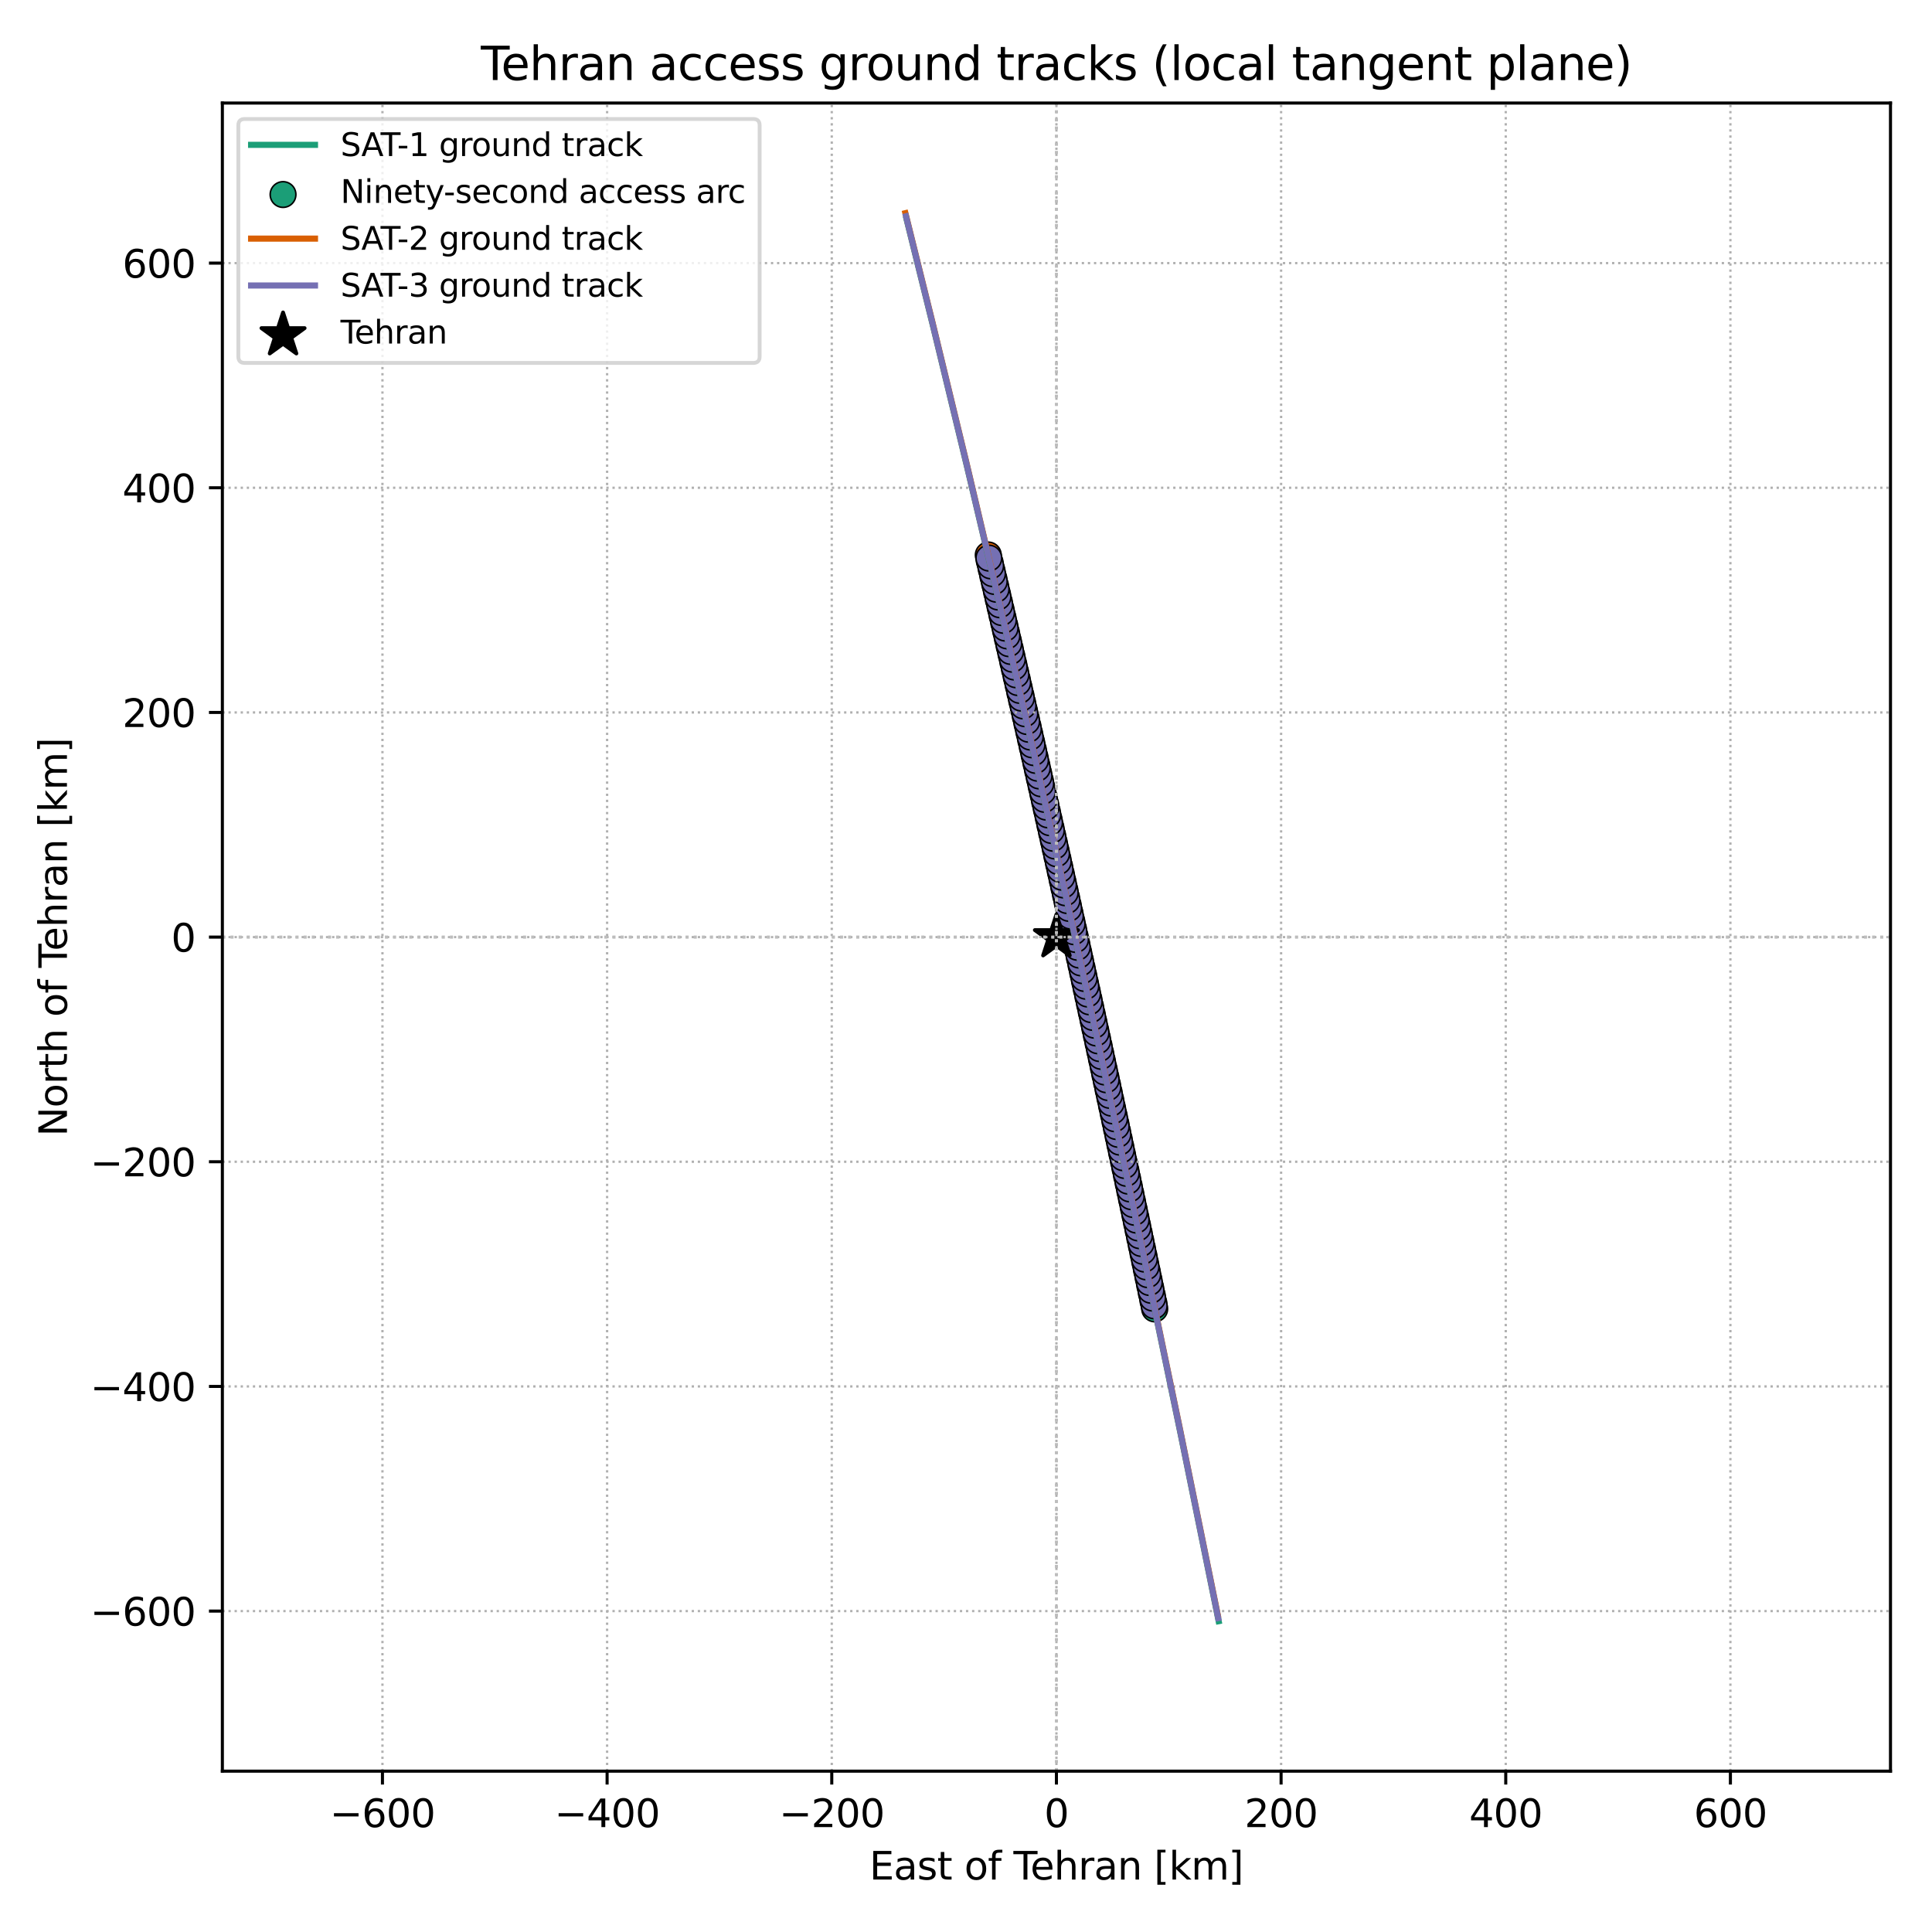 <?xml version="1.0" encoding="utf-8" standalone="no"?>
<!DOCTYPE svg PUBLIC "-//W3C//DTD SVG 1.1//EN"
  "http://www.w3.org/Graphics/SVG/1.1/DTD/svg11.dtd">
<svg xmlns:xlink="http://www.w3.org/1999/xlink" width="504pt" height="504pt" viewBox="0 0 504 504" xmlns="http://www.w3.org/2000/svg" version="1.1">
 <defs>
  <style type="text/css">*{stroke-linejoin: round; stroke-linecap: butt}</style>
 </defs>
 <g id="figure_1">
  <g id="patch_1">
   <path d="M 0 504 
L 504 504 
L 504 0 
L 0 0 
z
" style="fill: #ffffff"/>
  </g>
  <g id="axes_1">
   <g id="patch_2">
    <path d="M 58.01 462.04 
L 493.17 462.04 
L 493.17 26.88 
L 58.01 26.88 
z
" style="fill: #ffffff"/>
   </g>
   <g id="PathCollection_1">
    <defs>
     <path id="ma7d3a42985" d="M 0 3.354 
C 0.89 3.354 1.743 3.001 2.372 2.372 
C 3.001 1.743 3.354 0.89 3.354 0 
C 3.354 -0.89 3.001 -1.743 2.372 -2.372 
C 1.743 -3.001 0.89 -3.354 0 -3.354 
C -0.89 -3.354 -1.743 -3.001 -2.372 -2.372 
C -3.001 -1.743 -3.354 -0.89 -3.354 0 
C -3.354 0.89 -3.001 1.743 -2.372 2.372 
C -1.743 3.001 -0.89 3.354 0 3.354 
z
" style="stroke: #000000; stroke-width: 0.4"/>
    </defs>
    <g clip-path="url(#p76a9c3ec46)">
     <use xlink:href="#ma7d3a42985" x="301.229" y="341.453" style="fill: #1b9e77; stroke: #000000; stroke-width: 0.4"/>
     <use xlink:href="#ma7d3a42985" x="300.803" y="339.418" style="fill: #1b9e77; stroke: #000000; stroke-width: 0.4"/>
     <use xlink:href="#ma7d3a42985" x="300.377" y="337.383" style="fill: #1b9e77; stroke: #000000; stroke-width: 0.4"/>
     <use xlink:href="#ma7d3a42985" x="299.951" y="335.348" style="fill: #1b9e77; stroke: #000000; stroke-width: 0.4"/>
     <use xlink:href="#ma7d3a42985" x="299.524" y="333.313" style="fill: #1b9e77; stroke: #000000; stroke-width: 0.4"/>
     <use xlink:href="#ma7d3a42985" x="299.096" y="331.278" style="fill: #1b9e77; stroke: #000000; stroke-width: 0.4"/>
     <use xlink:href="#ma7d3a42985" x="298.668" y="329.243" style="fill: #1b9e77; stroke: #000000; stroke-width: 0.4"/>
     <use xlink:href="#ma7d3a42985" x="298.24" y="327.208" style="fill: #1b9e77; stroke: #000000; stroke-width: 0.4"/>
     <use xlink:href="#ma7d3a42985" x="297.811" y="325.173" style="fill: #1b9e77; stroke: #000000; stroke-width: 0.4"/>
     <use xlink:href="#ma7d3a42985" x="297.382" y="323.139" style="fill: #1b9e77; stroke: #000000; stroke-width: 0.4"/>
     <use xlink:href="#ma7d3a42985" x="296.952" y="321.104" style="fill: #1b9e77; stroke: #000000; stroke-width: 0.4"/>
     <use xlink:href="#ma7d3a42985" x="296.522" y="319.069" style="fill: #1b9e77; stroke: #000000; stroke-width: 0.4"/>
     <use xlink:href="#ma7d3a42985" x="296.092" y="317.035" style="fill: #1b9e77; stroke: #000000; stroke-width: 0.4"/>
     <use xlink:href="#ma7d3a42985" x="295.661" y="315" style="fill: #1b9e77; stroke: #000000; stroke-width: 0.4"/>
     <use xlink:href="#ma7d3a42985" x="295.229" y="312.966" style="fill: #1b9e77; stroke: #000000; stroke-width: 0.4"/>
     <use xlink:href="#ma7d3a42985" x="294.797" y="310.932" style="fill: #1b9e77; stroke: #000000; stroke-width: 0.4"/>
     <use xlink:href="#ma7d3a42985" x="294.365" y="308.897" style="fill: #1b9e77; stroke: #000000; stroke-width: 0.4"/>
     <use xlink:href="#ma7d3a42985" x="293.932" y="306.863" style="fill: #1b9e77; stroke: #000000; stroke-width: 0.4"/>
     <use xlink:href="#ma7d3a42985" x="293.499" y="304.829" style="fill: #1b9e77; stroke: #000000; stroke-width: 0.4"/>
     <use xlink:href="#ma7d3a42985" x="293.065" y="302.795" style="fill: #1b9e77; stroke: #000000; stroke-width: 0.4"/>
     <use xlink:href="#ma7d3a42985" x="292.631" y="300.761" style="fill: #1b9e77; stroke: #000000; stroke-width: 0.4"/>
     <use xlink:href="#ma7d3a42985" x="292.196" y="298.727" style="fill: #1b9e77; stroke: #000000; stroke-width: 0.4"/>
     <use xlink:href="#ma7d3a42985" x="291.761" y="296.693" style="fill: #1b9e77; stroke: #000000; stroke-width: 0.4"/>
     <use xlink:href="#ma7d3a42985" x="291.325" y="294.659" style="fill: #1b9e77; stroke: #000000; stroke-width: 0.4"/>
     <use xlink:href="#ma7d3a42985" x="290.889" y="292.626" style="fill: #1b9e77; stroke: #000000; stroke-width: 0.4"/>
     <use xlink:href="#ma7d3a42985" x="290.452" y="290.592" style="fill: #1b9e77; stroke: #000000; stroke-width: 0.4"/>
     <use xlink:href="#ma7d3a42985" x="290.015" y="288.558" style="fill: #1b9e77; stroke: #000000; stroke-width: 0.4"/>
     <use xlink:href="#ma7d3a42985" x="289.578" y="286.525" style="fill: #1b9e77; stroke: #000000; stroke-width: 0.4"/>
     <use xlink:href="#ma7d3a42985" x="289.139" y="284.491" style="fill: #1b9e77; stroke: #000000; stroke-width: 0.4"/>
     <use xlink:href="#ma7d3a42985" x="288.701" y="282.458" style="fill: #1b9e77; stroke: #000000; stroke-width: 0.4"/>
     <use xlink:href="#ma7d3a42985" x="288.262" y="280.424" style="fill: #1b9e77; stroke: #000000; stroke-width: 0.4"/>
     <use xlink:href="#ma7d3a42985" x="287.822" y="278.391" style="fill: #1b9e77; stroke: #000000; stroke-width: 0.4"/>
     <use xlink:href="#ma7d3a42985" x="287.382" y="276.358" style="fill: #1b9e77; stroke: #000000; stroke-width: 0.4"/>
     <use xlink:href="#ma7d3a42985" x="286.942" y="274.325" style="fill: #1b9e77; stroke: #000000; stroke-width: 0.4"/>
     <use xlink:href="#ma7d3a42985" x="286.501" y="272.292" style="fill: #1b9e77; stroke: #000000; stroke-width: 0.4"/>
     <use xlink:href="#ma7d3a42985" x="286.059" y="270.259" style="fill: #1b9e77; stroke: #000000; stroke-width: 0.4"/>
     <use xlink:href="#ma7d3a42985" x="285.617" y="268.226" style="fill: #1b9e77; stroke: #000000; stroke-width: 0.4"/>
     <use xlink:href="#ma7d3a42985" x="285.174" y="266.193" style="fill: #1b9e77; stroke: #000000; stroke-width: 0.4"/>
     <use xlink:href="#ma7d3a42985" x="284.731" y="264.16" style="fill: #1b9e77; stroke: #000000; stroke-width: 0.4"/>
     <use xlink:href="#ma7d3a42985" x="284.288" y="262.127" style="fill: #1b9e77; stroke: #000000; stroke-width: 0.4"/>
     <use xlink:href="#ma7d3a42985" x="283.844" y="260.094" style="fill: #1b9e77; stroke: #000000; stroke-width: 0.4"/>
     <use xlink:href="#ma7d3a42985" x="283.399" y="258.062" style="fill: #1b9e77; stroke: #000000; stroke-width: 0.4"/>
     <use xlink:href="#ma7d3a42985" x="282.954" y="256.029" style="fill: #1b9e77; stroke: #000000; stroke-width: 0.4"/>
     <use xlink:href="#ma7d3a42985" x="282.509" y="253.997" style="fill: #1b9e77; stroke: #000000; stroke-width: 0.4"/>
     <use xlink:href="#ma7d3a42985" x="282.063" y="251.964" style="fill: #1b9e77; stroke: #000000; stroke-width: 0.4"/>
     <use xlink:href="#ma7d3a42985" x="281.616" y="249.932" style="fill: #1b9e77; stroke: #000000; stroke-width: 0.4"/>
     <use xlink:href="#ma7d3a42985" x="281.169" y="247.9" style="fill: #1b9e77; stroke: #000000; stroke-width: 0.4"/>
     <use xlink:href="#ma7d3a42985" x="280.721" y="245.868" style="fill: #1b9e77; stroke: #000000; stroke-width: 0.4"/>
     <use xlink:href="#ma7d3a42985" x="280.273" y="243.835" style="fill: #1b9e77; stroke: #000000; stroke-width: 0.4"/>
     <use xlink:href="#ma7d3a42985" x="279.824" y="241.803" style="fill: #1b9e77; stroke: #000000; stroke-width: 0.4"/>
     <use xlink:href="#ma7d3a42985" x="279.375" y="239.771" style="fill: #1b9e77; stroke: #000000; stroke-width: 0.4"/>
     <use xlink:href="#ma7d3a42985" x="278.925" y="237.739" style="fill: #1b9e77; stroke: #000000; stroke-width: 0.4"/>
     <use xlink:href="#ma7d3a42985" x="278.475" y="235.708" style="fill: #1b9e77; stroke: #000000; stroke-width: 0.4"/>
     <use xlink:href="#ma7d3a42985" x="278.024" y="233.676" style="fill: #1b9e77; stroke: #000000; stroke-width: 0.4"/>
     <use xlink:href="#ma7d3a42985" x="277.573" y="231.644" style="fill: #1b9e77; stroke: #000000; stroke-width: 0.4"/>
     <use xlink:href="#ma7d3a42985" x="277.121" y="229.612" style="fill: #1b9e77; stroke: #000000; stroke-width: 0.4"/>
     <use xlink:href="#ma7d3a42985" x="276.668" y="227.581" style="fill: #1b9e77; stroke: #000000; stroke-width: 0.4"/>
     <use xlink:href="#ma7d3a42985" x="276.215" y="225.549" style="fill: #1b9e77; stroke: #000000; stroke-width: 0.4"/>
     <use xlink:href="#ma7d3a42985" x="275.762" y="223.518" style="fill: #1b9e77; stroke: #000000; stroke-width: 0.4"/>
     <use xlink:href="#ma7d3a42985" x="275.308" y="221.487" style="fill: #1b9e77; stroke: #000000; stroke-width: 0.4"/>
     <use xlink:href="#ma7d3a42985" x="274.853" y="219.455" style="fill: #1b9e77; stroke: #000000; stroke-width: 0.4"/>
     <use xlink:href="#ma7d3a42985" x="274.398" y="217.424" style="fill: #1b9e77; stroke: #000000; stroke-width: 0.4"/>
     <use xlink:href="#ma7d3a42985" x="273.942" y="215.393" style="fill: #1b9e77; stroke: #000000; stroke-width: 0.4"/>
     <use xlink:href="#ma7d3a42985" x="273.486" y="213.362" style="fill: #1b9e77; stroke: #000000; stroke-width: 0.4"/>
     <use xlink:href="#ma7d3a42985" x="273.029" y="211.331" style="fill: #1b9e77; stroke: #000000; stroke-width: 0.4"/>
     <use xlink:href="#ma7d3a42985" x="272.572" y="209.3" style="fill: #1b9e77; stroke: #000000; stroke-width: 0.4"/>
     <use xlink:href="#ma7d3a42985" x="272.114" y="207.269" style="fill: #1b9e77; stroke: #000000; stroke-width: 0.4"/>
     <use xlink:href="#ma7d3a42985" x="271.655" y="205.238" style="fill: #1b9e77; stroke: #000000; stroke-width: 0.4"/>
     <use xlink:href="#ma7d3a42985" x="271.196" y="203.208" style="fill: #1b9e77; stroke: #000000; stroke-width: 0.4"/>
     <use xlink:href="#ma7d3a42985" x="270.737" y="201.177" style="fill: #1b9e77; stroke: #000000; stroke-width: 0.4"/>
     <use xlink:href="#ma7d3a42985" x="270.277" y="199.147" style="fill: #1b9e77; stroke: #000000; stroke-width: 0.4"/>
     <use xlink:href="#ma7d3a42985" x="269.816" y="197.116" style="fill: #1b9e77; stroke: #000000; stroke-width: 0.4"/>
     <use xlink:href="#ma7d3a42985" x="269.354" y="195.086" style="fill: #1b9e77; stroke: #000000; stroke-width: 0.4"/>
     <use xlink:href="#ma7d3a42985" x="268.893" y="193.055" style="fill: #1b9e77; stroke: #000000; stroke-width: 0.4"/>
     <use xlink:href="#ma7d3a42985" x="268.43" y="191.025" style="fill: #1b9e77; stroke: #000000; stroke-width: 0.4"/>
     <use xlink:href="#ma7d3a42985" x="267.967" y="188.995" style="fill: #1b9e77; stroke: #000000; stroke-width: 0.4"/>
     <use xlink:href="#ma7d3a42985" x="267.503" y="186.965" style="fill: #1b9e77; stroke: #000000; stroke-width: 0.4"/>
     <use xlink:href="#ma7d3a42985" x="267.039" y="184.935" style="fill: #1b9e77; stroke: #000000; stroke-width: 0.4"/>
     <use xlink:href="#ma7d3a42985" x="266.574" y="182.905" style="fill: #1b9e77; stroke: #000000; stroke-width: 0.4"/>
     <use xlink:href="#ma7d3a42985" x="266.109" y="180.875" style="fill: #1b9e77; stroke: #000000; stroke-width: 0.4"/>
     <use xlink:href="#ma7d3a42985" x="265.643" y="178.845" style="fill: #1b9e77; stroke: #000000; stroke-width: 0.4"/>
     <use xlink:href="#ma7d3a42985" x="265.176" y="176.815" style="fill: #1b9e77; stroke: #000000; stroke-width: 0.4"/>
     <use xlink:href="#ma7d3a42985" x="264.709" y="174.786" style="fill: #1b9e77; stroke: #000000; stroke-width: 0.4"/>
     <use xlink:href="#ma7d3a42985" x="264.241" y="172.756" style="fill: #1b9e77; stroke: #000000; stroke-width: 0.4"/>
     <use xlink:href="#ma7d3a42985" x="263.773" y="170.727" style="fill: #1b9e77; stroke: #000000; stroke-width: 0.4"/>
     <use xlink:href="#ma7d3a42985" x="263.304" y="168.697" style="fill: #1b9e77; stroke: #000000; stroke-width: 0.4"/>
     <use xlink:href="#ma7d3a42985" x="262.834" y="166.668" style="fill: #1b9e77; stroke: #000000; stroke-width: 0.4"/>
     <use xlink:href="#ma7d3a42985" x="262.364" y="164.639" style="fill: #1b9e77; stroke: #000000; stroke-width: 0.4"/>
     <use xlink:href="#ma7d3a42985" x="261.893" y="162.61" style="fill: #1b9e77; stroke: #000000; stroke-width: 0.4"/>
     <use xlink:href="#ma7d3a42985" x="261.422" y="160.58" style="fill: #1b9e77; stroke: #000000; stroke-width: 0.4"/>
     <use xlink:href="#ma7d3a42985" x="260.95" y="158.551" style="fill: #1b9e77; stroke: #000000; stroke-width: 0.4"/>
     <use xlink:href="#ma7d3a42985" x="260.477" y="156.522" style="fill: #1b9e77; stroke: #000000; stroke-width: 0.4"/>
     <use xlink:href="#ma7d3a42985" x="260.004" y="154.494" style="fill: #1b9e77; stroke: #000000; stroke-width: 0.4"/>
     <use xlink:href="#ma7d3a42985" x="259.53" y="152.465" style="fill: #1b9e77; stroke: #000000; stroke-width: 0.4"/>
     <use xlink:href="#ma7d3a42985" x="259.055" y="150.436" style="fill: #1b9e77; stroke: #000000; stroke-width: 0.4"/>
     <use xlink:href="#ma7d3a42985" x="258.58" y="148.407" style="fill: #1b9e77; stroke: #000000; stroke-width: 0.4"/>
     <use xlink:href="#ma7d3a42985" x="258.104" y="146.379" style="fill: #1b9e77; stroke: #000000; stroke-width: 0.4"/>
    </g>
   </g>
   <g id="PathCollection_2">
    <defs>
     <path id="m26a50a88b4" d="M 0 3.354 
C 0.89 3.354 1.743 3.001 2.372 2.372 
C 3.001 1.743 3.354 0.89 3.354 0 
C 3.354 -0.89 3.001 -1.743 2.372 -2.372 
C 1.743 -3.001 0.89 -3.354 0 -3.354 
C -0.89 -3.354 -1.743 -3.001 -2.372 -2.372 
C -3.001 -1.743 -3.354 -0.89 -3.354 0 
C -3.354 0.89 -3.001 1.743 -2.372 2.372 
C -1.743 3.001 -0.89 3.354 0 3.354 
z
" style="stroke: #000000; stroke-width: 0.4"/>
    </defs>
    <g clip-path="url(#p76a9c3ec46)">
     <use xlink:href="#m26a50a88b4" x="300.98" y="339.847" style="fill: #d95f02; stroke: #000000; stroke-width: 0.4"/>
     <use xlink:href="#m26a50a88b4" x="300.554" y="337.811" style="fill: #d95f02; stroke: #000000; stroke-width: 0.4"/>
     <use xlink:href="#m26a50a88b4" x="300.128" y="335.776" style="fill: #d95f02; stroke: #000000; stroke-width: 0.4"/>
     <use xlink:href="#m26a50a88b4" x="299.701" y="333.741" style="fill: #d95f02; stroke: #000000; stroke-width: 0.4"/>
     <use xlink:href="#m26a50a88b4" x="299.273" y="331.706" style="fill: #d95f02; stroke: #000000; stroke-width: 0.4"/>
     <use xlink:href="#m26a50a88b4" x="298.846" y="329.671" style="fill: #d95f02; stroke: #000000; stroke-width: 0.4"/>
     <use xlink:href="#m26a50a88b4" x="298.418" y="327.637" style="fill: #d95f02; stroke: #000000; stroke-width: 0.4"/>
     <use xlink:href="#m26a50a88b4" x="297.989" y="325.602" style="fill: #d95f02; stroke: #000000; stroke-width: 0.4"/>
     <use xlink:href="#m26a50a88b4" x="297.56" y="323.567" style="fill: #d95f02; stroke: #000000; stroke-width: 0.4"/>
     <use xlink:href="#m26a50a88b4" x="297.13" y="321.532" style="fill: #d95f02; stroke: #000000; stroke-width: 0.4"/>
     <use xlink:href="#m26a50a88b4" x="296.7" y="319.498" style="fill: #d95f02; stroke: #000000; stroke-width: 0.4"/>
     <use xlink:href="#m26a50a88b4" x="296.27" y="317.463" style="fill: #d95f02; stroke: #000000; stroke-width: 0.4"/>
     <use xlink:href="#m26a50a88b4" x="295.839" y="315.429" style="fill: #d95f02; stroke: #000000; stroke-width: 0.4"/>
     <use xlink:href="#m26a50a88b4" x="295.407" y="313.394" style="fill: #d95f02; stroke: #000000; stroke-width: 0.4"/>
     <use xlink:href="#m26a50a88b4" x="294.976" y="311.36" style="fill: #d95f02; stroke: #000000; stroke-width: 0.4"/>
     <use xlink:href="#m26a50a88b4" x="294.543" y="309.326" style="fill: #d95f02; stroke: #000000; stroke-width: 0.4"/>
     <use xlink:href="#m26a50a88b4" x="294.111" y="307.291" style="fill: #d95f02; stroke: #000000; stroke-width: 0.4"/>
     <use xlink:href="#m26a50a88b4" x="293.677" y="305.257" style="fill: #d95f02; stroke: #000000; stroke-width: 0.4"/>
     <use xlink:href="#m26a50a88b4" x="293.244" y="303.223" style="fill: #d95f02; stroke: #000000; stroke-width: 0.4"/>
     <use xlink:href="#m26a50a88b4" x="292.809" y="301.189" style="fill: #d95f02; stroke: #000000; stroke-width: 0.4"/>
     <use xlink:href="#m26a50a88b4" x="292.375" y="299.155" style="fill: #d95f02; stroke: #000000; stroke-width: 0.4"/>
     <use xlink:href="#m26a50a88b4" x="291.94" y="297.121" style="fill: #d95f02; stroke: #000000; stroke-width: 0.4"/>
     <use xlink:href="#m26a50a88b4" x="291.504" y="295.087" style="fill: #d95f02; stroke: #000000; stroke-width: 0.4"/>
     <use xlink:href="#m26a50a88b4" x="291.068" y="293.054" style="fill: #d95f02; stroke: #000000; stroke-width: 0.4"/>
     <use xlink:href="#m26a50a88b4" x="290.631" y="291.02" style="fill: #d95f02; stroke: #000000; stroke-width: 0.4"/>
     <use xlink:href="#m26a50a88b4" x="290.194" y="288.986" style="fill: #d95f02; stroke: #000000; stroke-width: 0.4"/>
     <use xlink:href="#m26a50a88b4" x="289.757" y="286.953" style="fill: #d95f02; stroke: #000000; stroke-width: 0.4"/>
     <use xlink:href="#m26a50a88b4" x="289.319" y="284.919" style="fill: #d95f02; stroke: #000000; stroke-width: 0.4"/>
     <use xlink:href="#m26a50a88b4" x="288.88" y="282.886" style="fill: #d95f02; stroke: #000000; stroke-width: 0.4"/>
     <use xlink:href="#m26a50a88b4" x="288.441" y="280.852" style="fill: #d95f02; stroke: #000000; stroke-width: 0.4"/>
     <use xlink:href="#m26a50a88b4" x="288.002" y="278.819" style="fill: #d95f02; stroke: #000000; stroke-width: 0.4"/>
     <use xlink:href="#m26a50a88b4" x="287.562" y="276.786" style="fill: #d95f02; stroke: #000000; stroke-width: 0.4"/>
     <use xlink:href="#m26a50a88b4" x="287.122" y="274.753" style="fill: #d95f02; stroke: #000000; stroke-width: 0.4"/>
     <use xlink:href="#m26a50a88b4" x="286.681" y="272.72" style="fill: #d95f02; stroke: #000000; stroke-width: 0.4"/>
     <use xlink:href="#m26a50a88b4" x="286.239" y="270.686" style="fill: #d95f02; stroke: #000000; stroke-width: 0.4"/>
     <use xlink:href="#m26a50a88b4" x="285.797" y="268.654" style="fill: #d95f02; stroke: #000000; stroke-width: 0.4"/>
     <use xlink:href="#m26a50a88b4" x="285.355" y="266.621" style="fill: #d95f02; stroke: #000000; stroke-width: 0.4"/>
     <use xlink:href="#m26a50a88b4" x="284.912" y="264.588" style="fill: #d95f02; stroke: #000000; stroke-width: 0.4"/>
     <use xlink:href="#m26a50a88b4" x="284.469" y="262.555" style="fill: #d95f02; stroke: #000000; stroke-width: 0.4"/>
     <use xlink:href="#m26a50a88b4" x="284.025" y="260.522" style="fill: #d95f02; stroke: #000000; stroke-width: 0.4"/>
     <use xlink:href="#m26a50a88b4" x="283.58" y="258.49" style="fill: #d95f02; stroke: #000000; stroke-width: 0.4"/>
     <use xlink:href="#m26a50a88b4" x="283.135" y="256.457" style="fill: #d95f02; stroke: #000000; stroke-width: 0.4"/>
     <use xlink:href="#m26a50a88b4" x="282.69" y="254.425" style="fill: #d95f02; stroke: #000000; stroke-width: 0.4"/>
     <use xlink:href="#m26a50a88b4" x="282.244" y="252.392" style="fill: #d95f02; stroke: #000000; stroke-width: 0.4"/>
     <use xlink:href="#m26a50a88b4" x="281.797" y="250.36" style="fill: #d95f02; stroke: #000000; stroke-width: 0.4"/>
     <use xlink:href="#m26a50a88b4" x="281.35" y="248.328" style="fill: #d95f02; stroke: #000000; stroke-width: 0.4"/>
     <use xlink:href="#m26a50a88b4" x="280.903" y="246.295" style="fill: #d95f02; stroke: #000000; stroke-width: 0.4"/>
     <use xlink:href="#m26a50a88b4" x="280.455" y="244.263" style="fill: #d95f02; stroke: #000000; stroke-width: 0.4"/>
     <use xlink:href="#m26a50a88b4" x="280.006" y="242.231" style="fill: #d95f02; stroke: #000000; stroke-width: 0.4"/>
     <use xlink:href="#m26a50a88b4" x="279.557" y="240.199" style="fill: #d95f02; stroke: #000000; stroke-width: 0.4"/>
     <use xlink:href="#m26a50a88b4" x="279.107" y="238.167" style="fill: #d95f02; stroke: #000000; stroke-width: 0.4"/>
     <use xlink:href="#m26a50a88b4" x="278.657" y="236.135" style="fill: #d95f02; stroke: #000000; stroke-width: 0.4"/>
     <use xlink:href="#m26a50a88b4" x="278.206" y="234.103" style="fill: #d95f02; stroke: #000000; stroke-width: 0.4"/>
     <use xlink:href="#m26a50a88b4" x="277.755" y="232.072" style="fill: #d95f02; stroke: #000000; stroke-width: 0.4"/>
     <use xlink:href="#m26a50a88b4" x="277.303" y="230.04" style="fill: #d95f02; stroke: #000000; stroke-width: 0.4"/>
     <use xlink:href="#m26a50a88b4" x="276.851" y="228.009" style="fill: #d95f02; stroke: #000000; stroke-width: 0.4"/>
     <use xlink:href="#m26a50a88b4" x="276.398" y="225.977" style="fill: #d95f02; stroke: #000000; stroke-width: 0.4"/>
     <use xlink:href="#m26a50a88b4" x="275.945" y="223.946" style="fill: #d95f02; stroke: #000000; stroke-width: 0.4"/>
     <use xlink:href="#m26a50a88b4" x="275.491" y="221.914" style="fill: #d95f02; stroke: #000000; stroke-width: 0.4"/>
     <use xlink:href="#m26a50a88b4" x="275.036" y="219.883" style="fill: #d95f02; stroke: #000000; stroke-width: 0.4"/>
     <use xlink:href="#m26a50a88b4" x="274.581" y="217.852" style="fill: #d95f02; stroke: #000000; stroke-width: 0.4"/>
     <use xlink:href="#m26a50a88b4" x="274.126" y="215.821" style="fill: #d95f02; stroke: #000000; stroke-width: 0.4"/>
     <use xlink:href="#m26a50a88b4" x="273.669" y="213.789" style="fill: #d95f02; stroke: #000000; stroke-width: 0.4"/>
     <use xlink:href="#m26a50a88b4" x="273.213" y="211.758" style="fill: #d95f02; stroke: #000000; stroke-width: 0.4"/>
     <use xlink:href="#m26a50a88b4" x="272.755" y="209.728" style="fill: #d95f02; stroke: #000000; stroke-width: 0.4"/>
     <use xlink:href="#m26a50a88b4" x="272.298" y="207.697" style="fill: #d95f02; stroke: #000000; stroke-width: 0.4"/>
     <use xlink:href="#m26a50a88b4" x="271.839" y="205.666" style="fill: #d95f02; stroke: #000000; stroke-width: 0.4"/>
     <use xlink:href="#m26a50a88b4" x="271.38" y="203.635" style="fill: #d95f02; stroke: #000000; stroke-width: 0.4"/>
     <use xlink:href="#m26a50a88b4" x="270.921" y="201.605" style="fill: #d95f02; stroke: #000000; stroke-width: 0.4"/>
     <use xlink:href="#m26a50a88b4" x="270.461" y="199.574" style="fill: #d95f02; stroke: #000000; stroke-width: 0.4"/>
     <use xlink:href="#m26a50a88b4" x="270" y="197.543" style="fill: #d95f02; stroke: #000000; stroke-width: 0.4"/>
     <use xlink:href="#m26a50a88b4" x="269.539" y="195.513" style="fill: #d95f02; stroke: #000000; stroke-width: 0.4"/>
     <use xlink:href="#m26a50a88b4" x="269.077" y="193.483" style="fill: #d95f02; stroke: #000000; stroke-width: 0.4"/>
     <use xlink:href="#m26a50a88b4" x="268.615" y="191.452" style="fill: #d95f02; stroke: #000000; stroke-width: 0.4"/>
     <use xlink:href="#m26a50a88b4" x="268.152" y="189.422" style="fill: #d95f02; stroke: #000000; stroke-width: 0.4"/>
     <use xlink:href="#m26a50a88b4" x="267.688" y="187.392" style="fill: #d95f02; stroke: #000000; stroke-width: 0.4"/>
     <use xlink:href="#m26a50a88b4" x="267.224" y="185.362" style="fill: #d95f02; stroke: #000000; stroke-width: 0.4"/>
     <use xlink:href="#m26a50a88b4" x="266.759" y="183.332" style="fill: #d95f02; stroke: #000000; stroke-width: 0.4"/>
     <use xlink:href="#m26a50a88b4" x="266.294" y="181.302" style="fill: #d95f02; stroke: #000000; stroke-width: 0.4"/>
     <use xlink:href="#m26a50a88b4" x="265.828" y="179.272" style="fill: #d95f02; stroke: #000000; stroke-width: 0.4"/>
     <use xlink:href="#m26a50a88b4" x="265.362" y="177.243" style="fill: #d95f02; stroke: #000000; stroke-width: 0.4"/>
     <use xlink:href="#m26a50a88b4" x="264.895" y="175.213" style="fill: #d95f02; stroke: #000000; stroke-width: 0.4"/>
     <use xlink:href="#m26a50a88b4" x="264.427" y="173.183" style="fill: #d95f02; stroke: #000000; stroke-width: 0.4"/>
     <use xlink:href="#m26a50a88b4" x="263.959" y="171.154" style="fill: #d95f02; stroke: #000000; stroke-width: 0.4"/>
     <use xlink:href="#m26a50a88b4" x="263.49" y="169.124" style="fill: #d95f02; stroke: #000000; stroke-width: 0.4"/>
     <use xlink:href="#m26a50a88b4" x="263.02" y="167.095" style="fill: #d95f02; stroke: #000000; stroke-width: 0.4"/>
     <use xlink:href="#m26a50a88b4" x="262.55" y="165.066" style="fill: #d95f02; stroke: #000000; stroke-width: 0.4"/>
     <use xlink:href="#m26a50a88b4" x="262.079" y="163.037" style="fill: #d95f02; stroke: #000000; stroke-width: 0.4"/>
     <use xlink:href="#m26a50a88b4" x="261.608" y="161.008" style="fill: #d95f02; stroke: #000000; stroke-width: 0.4"/>
     <use xlink:href="#m26a50a88b4" x="261.136" y="158.979" style="fill: #d95f02; stroke: #000000; stroke-width: 0.4"/>
     <use xlink:href="#m26a50a88b4" x="260.664" y="156.95" style="fill: #d95f02; stroke: #000000; stroke-width: 0.4"/>
     <use xlink:href="#m26a50a88b4" x="260.19" y="154.921" style="fill: #d95f02; stroke: #000000; stroke-width: 0.4"/>
     <use xlink:href="#m26a50a88b4" x="259.717" y="152.892" style="fill: #d95f02; stroke: #000000; stroke-width: 0.4"/>
     <use xlink:href="#m26a50a88b4" x="259.242" y="150.863" style="fill: #d95f02; stroke: #000000; stroke-width: 0.4"/>
     <use xlink:href="#m26a50a88b4" x="258.767" y="148.834" style="fill: #d95f02; stroke: #000000; stroke-width: 0.4"/>
     <use xlink:href="#m26a50a88b4" x="258.292" y="146.806" style="fill: #d95f02; stroke: #000000; stroke-width: 0.4"/>
     <use xlink:href="#m26a50a88b4" x="257.815" y="144.777" style="fill: #d95f02; stroke: #000000; stroke-width: 0.4"/>
    </g>
   </g>
   <g id="PathCollection_3">
    <defs>
     <path id="mc5b70c69be" d="M 0 3.354 
C 0.89 3.354 1.743 3.001 2.372 2.372 
C 3.001 1.743 3.354 0.89 3.354 0 
C 3.354 -0.89 3.001 -1.743 2.372 -2.372 
C 1.743 -3.001 0.89 -3.354 0 -3.354 
C -0.89 -3.354 -1.743 -3.001 -2.372 -2.372 
C -3.001 -1.743 -3.354 -0.89 -3.354 0 
C -3.354 0.89 -3.001 1.743 -2.372 2.372 
C -1.743 3.001 -0.89 3.354 0 3.354 
z
" style="stroke: #000000; stroke-width: 0.4"/>
    </defs>
    <g clip-path="url(#p76a9c3ec46)">
     <use xlink:href="#mc5b70c69be" x="301.104" y="340.654" style="fill: #7570b3; stroke: #000000; stroke-width: 0.4"/>
     <use xlink:href="#mc5b70c69be" x="300.679" y="338.619" style="fill: #7570b3; stroke: #000000; stroke-width: 0.4"/>
     <use xlink:href="#mc5b70c69be" x="300.252" y="336.584" style="fill: #7570b3; stroke: #000000; stroke-width: 0.4"/>
     <use xlink:href="#mc5b70c69be" x="299.826" y="334.549" style="fill: #7570b3; stroke: #000000; stroke-width: 0.4"/>
     <use xlink:href="#mc5b70c69be" x="299.399" y="332.514" style="fill: #7570b3; stroke: #000000; stroke-width: 0.4"/>
     <use xlink:href="#mc5b70c69be" x="298.971" y="330.479" style="fill: #7570b3; stroke: #000000; stroke-width: 0.4"/>
     <use xlink:href="#mc5b70c69be" x="298.543" y="328.444" style="fill: #7570b3; stroke: #000000; stroke-width: 0.4"/>
     <use xlink:href="#mc5b70c69be" x="298.115" y="326.409" style="fill: #7570b3; stroke: #000000; stroke-width: 0.4"/>
     <use xlink:href="#mc5b70c69be" x="297.686" y="324.374" style="fill: #7570b3; stroke: #000000; stroke-width: 0.4"/>
     <use xlink:href="#mc5b70c69be" x="297.256" y="322.34" style="fill: #7570b3; stroke: #000000; stroke-width: 0.4"/>
     <use xlink:href="#mc5b70c69be" x="296.826" y="320.305" style="fill: #7570b3; stroke: #000000; stroke-width: 0.4"/>
     <use xlink:href="#mc5b70c69be" x="296.396" y="318.27" style="fill: #7570b3; stroke: #000000; stroke-width: 0.4"/>
     <use xlink:href="#mc5b70c69be" x="295.965" y="316.236" style="fill: #7570b3; stroke: #000000; stroke-width: 0.4"/>
     <use xlink:href="#mc5b70c69be" x="295.534" y="314.201" style="fill: #7570b3; stroke: #000000; stroke-width: 0.4"/>
     <use xlink:href="#mc5b70c69be" x="295.102" y="312.167" style="fill: #7570b3; stroke: #000000; stroke-width: 0.4"/>
     <use xlink:href="#mc5b70c69be" x="294.67" y="310.133" style="fill: #7570b3; stroke: #000000; stroke-width: 0.4"/>
     <use xlink:href="#mc5b70c69be" x="294.238" y="308.098" style="fill: #7570b3; stroke: #000000; stroke-width: 0.4"/>
     <use xlink:href="#mc5b70c69be" x="293.805" y="306.064" style="fill: #7570b3; stroke: #000000; stroke-width: 0.4"/>
     <use xlink:href="#mc5b70c69be" x="293.371" y="304.03" style="fill: #7570b3; stroke: #000000; stroke-width: 0.4"/>
     <use xlink:href="#mc5b70c69be" x="292.937" y="301.996" style="fill: #7570b3; stroke: #000000; stroke-width: 0.4"/>
     <use xlink:href="#mc5b70c69be" x="292.503" y="299.962" style="fill: #7570b3; stroke: #000000; stroke-width: 0.4"/>
     <use xlink:href="#mc5b70c69be" x="292.068" y="297.928" style="fill: #7570b3; stroke: #000000; stroke-width: 0.4"/>
     <use xlink:href="#mc5b70c69be" x="291.632" y="295.894" style="fill: #7570b3; stroke: #000000; stroke-width: 0.4"/>
     <use xlink:href="#mc5b70c69be" x="291.197" y="293.86" style="fill: #7570b3; stroke: #000000; stroke-width: 0.4"/>
     <use xlink:href="#mc5b70c69be" x="290.76" y="291.827" style="fill: #7570b3; stroke: #000000; stroke-width: 0.4"/>
     <use xlink:href="#mc5b70c69be" x="290.323" y="289.793" style="fill: #7570b3; stroke: #000000; stroke-width: 0.4"/>
     <use xlink:href="#mc5b70c69be" x="289.886" y="287.76" style="fill: #7570b3; stroke: #000000; stroke-width: 0.4"/>
     <use xlink:href="#mc5b70c69be" x="289.448" y="285.726" style="fill: #7570b3; stroke: #000000; stroke-width: 0.4"/>
     <use xlink:href="#mc5b70c69be" x="289.01" y="283.693" style="fill: #7570b3; stroke: #000000; stroke-width: 0.4"/>
     <use xlink:href="#mc5b70c69be" x="288.571" y="281.659" style="fill: #7570b3; stroke: #000000; stroke-width: 0.4"/>
     <use xlink:href="#mc5b70c69be" x="288.132" y="279.626" style="fill: #7570b3; stroke: #000000; stroke-width: 0.4"/>
     <use xlink:href="#mc5b70c69be" x="287.692" y="277.593" style="fill: #7570b3; stroke: #000000; stroke-width: 0.4"/>
     <use xlink:href="#mc5b70c69be" x="287.252" y="275.559" style="fill: #7570b3; stroke: #000000; stroke-width: 0.4"/>
     <use xlink:href="#mc5b70c69be" x="286.811" y="273.526" style="fill: #7570b3; stroke: #000000; stroke-width: 0.4"/>
     <use xlink:href="#mc5b70c69be" x="286.37" y="271.493" style="fill: #7570b3; stroke: #000000; stroke-width: 0.4"/>
     <use xlink:href="#mc5b70c69be" x="285.928" y="269.46" style="fill: #7570b3; stroke: #000000; stroke-width: 0.4"/>
     <use xlink:href="#mc5b70c69be" x="285.486" y="267.427" style="fill: #7570b3; stroke: #000000; stroke-width: 0.4"/>
     <use xlink:href="#mc5b70c69be" x="285.043" y="265.394" style="fill: #7570b3; stroke: #000000; stroke-width: 0.4"/>
     <use xlink:href="#mc5b70c69be" x="284.6" y="263.362" style="fill: #7570b3; stroke: #000000; stroke-width: 0.4"/>
     <use xlink:href="#mc5b70c69be" x="284.156" y="261.329" style="fill: #7570b3; stroke: #000000; stroke-width: 0.4"/>
     <use xlink:href="#mc5b70c69be" x="283.712" y="259.296" style="fill: #7570b3; stroke: #000000; stroke-width: 0.4"/>
     <use xlink:href="#mc5b70c69be" x="283.267" y="257.264" style="fill: #7570b3; stroke: #000000; stroke-width: 0.4"/>
     <use xlink:href="#mc5b70c69be" x="282.822" y="255.231" style="fill: #7570b3; stroke: #000000; stroke-width: 0.4"/>
     <use xlink:href="#mc5b70c69be" x="282.376" y="253.199" style="fill: #7570b3; stroke: #000000; stroke-width: 0.4"/>
     <use xlink:href="#mc5b70c69be" x="281.93" y="251.166" style="fill: #7570b3; stroke: #000000; stroke-width: 0.4"/>
     <use xlink:href="#mc5b70c69be" x="281.483" y="249.134" style="fill: #7570b3; stroke: #000000; stroke-width: 0.4"/>
     <use xlink:href="#mc5b70c69be" x="281.036" y="247.102" style="fill: #7570b3; stroke: #000000; stroke-width: 0.4"/>
     <use xlink:href="#mc5b70c69be" x="280.588" y="245.069" style="fill: #7570b3; stroke: #000000; stroke-width: 0.4"/>
     <use xlink:href="#mc5b70c69be" x="280.139" y="243.037" style="fill: #7570b3; stroke: #000000; stroke-width: 0.4"/>
     <use xlink:href="#mc5b70c69be" x="279.691" y="241.005" style="fill: #7570b3; stroke: #000000; stroke-width: 0.4"/>
     <use xlink:href="#mc5b70c69be" x="279.241" y="238.973" style="fill: #7570b3; stroke: #000000; stroke-width: 0.4"/>
     <use xlink:href="#mc5b70c69be" x="278.791" y="236.942" style="fill: #7570b3; stroke: #000000; stroke-width: 0.4"/>
     <use xlink:href="#mc5b70c69be" x="278.341" y="234.91" style="fill: #7570b3; stroke: #000000; stroke-width: 0.4"/>
     <use xlink:href="#mc5b70c69be" x="277.89" y="232.878" style="fill: #7570b3; stroke: #000000; stroke-width: 0.4"/>
     <use xlink:href="#mc5b70c69be" x="277.438" y="230.846" style="fill: #7570b3; stroke: #000000; stroke-width: 0.4"/>
     <use xlink:href="#mc5b70c69be" x="276.986" y="228.815" style="fill: #7570b3; stroke: #000000; stroke-width: 0.4"/>
     <use xlink:href="#mc5b70c69be" x="276.533" y="226.783" style="fill: #7570b3; stroke: #000000; stroke-width: 0.4"/>
     <use xlink:href="#mc5b70c69be" x="276.08" y="224.752" style="fill: #7570b3; stroke: #000000; stroke-width: 0.4"/>
     <use xlink:href="#mc5b70c69be" x="275.626" y="222.72" style="fill: #7570b3; stroke: #000000; stroke-width: 0.4"/>
     <use xlink:href="#mc5b70c69be" x="275.172" y="220.689" style="fill: #7570b3; stroke: #000000; stroke-width: 0.4"/>
     <use xlink:href="#mc5b70c69be" x="274.717" y="218.658" style="fill: #7570b3; stroke: #000000; stroke-width: 0.4"/>
     <use xlink:href="#mc5b70c69be" x="274.262" y="216.627" style="fill: #7570b3; stroke: #000000; stroke-width: 0.4"/>
     <use xlink:href="#mc5b70c69be" x="273.806" y="214.595" style="fill: #7570b3; stroke: #000000; stroke-width: 0.4"/>
     <use xlink:href="#mc5b70c69be" x="273.349" y="212.564" style="fill: #7570b3; stroke: #000000; stroke-width: 0.4"/>
     <use xlink:href="#mc5b70c69be" x="272.892" y="210.533" style="fill: #7570b3; stroke: #000000; stroke-width: 0.4"/>
     <use xlink:href="#mc5b70c69be" x="272.435" y="208.503" style="fill: #7570b3; stroke: #000000; stroke-width: 0.4"/>
     <use xlink:href="#mc5b70c69be" x="271.977" y="206.472" style="fill: #7570b3; stroke: #000000; stroke-width: 0.4"/>
     <use xlink:href="#mc5b70c69be" x="271.518" y="204.441" style="fill: #7570b3; stroke: #000000; stroke-width: 0.4"/>
     <use xlink:href="#mc5b70c69be" x="271.059" y="202.41" style="fill: #7570b3; stroke: #000000; stroke-width: 0.4"/>
     <use xlink:href="#mc5b70c69be" x="270.599" y="200.38" style="fill: #7570b3; stroke: #000000; stroke-width: 0.4"/>
     <use xlink:href="#mc5b70c69be" x="270.138" y="198.349" style="fill: #7570b3; stroke: #000000; stroke-width: 0.4"/>
     <use xlink:href="#mc5b70c69be" x="269.677" y="196.319" style="fill: #7570b3; stroke: #000000; stroke-width: 0.4"/>
     <use xlink:href="#mc5b70c69be" x="269.216" y="194.288" style="fill: #7570b3; stroke: #000000; stroke-width: 0.4"/>
     <use xlink:href="#mc5b70c69be" x="268.754" y="192.258" style="fill: #7570b3; stroke: #000000; stroke-width: 0.4"/>
     <use xlink:href="#mc5b70c69be" x="268.291" y="190.228" style="fill: #7570b3; stroke: #000000; stroke-width: 0.4"/>
     <use xlink:href="#mc5b70c69be" x="267.828" y="188.198" style="fill: #7570b3; stroke: #000000; stroke-width: 0.4"/>
     <use xlink:href="#mc5b70c69be" x="267.364" y="186.168" style="fill: #7570b3; stroke: #000000; stroke-width: 0.4"/>
     <use xlink:href="#mc5b70c69be" x="266.899" y="184.138" style="fill: #7570b3; stroke: #000000; stroke-width: 0.4"/>
     <use xlink:href="#mc5b70c69be" x="266.434" y="182.108" style="fill: #7570b3; stroke: #000000; stroke-width: 0.4"/>
     <use xlink:href="#mc5b70c69be" x="265.968" y="180.078" style="fill: #7570b3; stroke: #000000; stroke-width: 0.4"/>
     <use xlink:href="#mc5b70c69be" x="265.502" y="178.048" style="fill: #7570b3; stroke: #000000; stroke-width: 0.4"/>
     <use xlink:href="#mc5b70c69be" x="265.035" y="176.018" style="fill: #7570b3; stroke: #000000; stroke-width: 0.4"/>
     <use xlink:href="#mc5b70c69be" x="264.568" y="173.989" style="fill: #7570b3; stroke: #000000; stroke-width: 0.4"/>
     <use xlink:href="#mc5b70c69be" x="264.1" y="171.959" style="fill: #7570b3; stroke: #000000; stroke-width: 0.4"/>
     <use xlink:href="#mc5b70c69be" x="263.631" y="169.93" style="fill: #7570b3; stroke: #000000; stroke-width: 0.4"/>
     <use xlink:href="#mc5b70c69be" x="263.162" y="167.9" style="fill: #7570b3; stroke: #000000; stroke-width: 0.4"/>
     <use xlink:href="#mc5b70c69be" x="262.692" y="165.871" style="fill: #7570b3; stroke: #000000; stroke-width: 0.4"/>
     <use xlink:href="#mc5b70c69be" x="262.222" y="163.842" style="fill: #7570b3; stroke: #000000; stroke-width: 0.4"/>
     <use xlink:href="#mc5b70c69be" x="261.751" y="161.813" style="fill: #7570b3; stroke: #000000; stroke-width: 0.4"/>
     <use xlink:href="#mc5b70c69be" x="261.279" y="159.784" style="fill: #7570b3; stroke: #000000; stroke-width: 0.4"/>
     <use xlink:href="#mc5b70c69be" x="260.807" y="157.755" style="fill: #7570b3; stroke: #000000; stroke-width: 0.4"/>
     <use xlink:href="#mc5b70c69be" x="260.334" y="155.726" style="fill: #7570b3; stroke: #000000; stroke-width: 0.4"/>
     <use xlink:href="#mc5b70c69be" x="259.86" y="153.697" style="fill: #7570b3; stroke: #000000; stroke-width: 0.4"/>
     <use xlink:href="#mc5b70c69be" x="259.386" y="151.668" style="fill: #7570b3; stroke: #000000; stroke-width: 0.4"/>
     <use xlink:href="#mc5b70c69be" x="258.911" y="149.64" style="fill: #7570b3; stroke: #000000; stroke-width: 0.4"/>
     <use xlink:href="#mc5b70c69be" x="258.436" y="147.611" style="fill: #7570b3; stroke: #000000; stroke-width: 0.4"/>
     <use xlink:href="#mc5b70c69be" x="257.96" y="145.582" style="fill: #7570b3; stroke: #000000; stroke-width: 0.4"/>
    </g>
   </g>
   <g id="PathCollection_4">
    <defs>
     <path id="md423bff3e3" d="M 0 -5.916 
L -1.328 -1.828 
L -5.627 -1.828 
L -2.149 0.698 
L -3.477 4.786 
L -0 2.26 
L 3.477 4.786 
L 2.149 0.698 
L 5.627 -1.828 
L 1.328 -1.828 
z
" style="stroke: #000000"/>
    </defs>
    <g clip-path="url(#p76a9c3ec46)">
     <use xlink:href="#md423bff3e3" x="275.59" y="244.46" style="stroke: #000000"/>
    </g>
   </g>
   <g id="matplotlib.axis_1">
    <g id="xtick_1">
     <g id="line2d_1">
      <path d="M 99.77 462.04 
L 99.77 26.88 
" clip-path="url(#p76a9c3ec46)" style="fill: none; stroke-dasharray: 0.6,0.99; stroke-dashoffset: 0; stroke: #b0b0b0; stroke-width: 0.6"/>
     </g>
     <g id="line2d_2">
      <defs>
       <path id="m9159b3c9c5" d="M 0 0 
L 0 3.5 
" style="stroke: #000000; stroke-width: 0.8"/>
      </defs>
      <g>
       <use xlink:href="#m9159b3c9c5" x="99.77" y="462.04" style="stroke: #000000; stroke-width: 0.8"/>
      </g>
     </g>
     <g id="text_1">
      <!-- −600 -->
      <g transform="translate(86.036 476.638) scale(0.1 -0.1)">
       <defs>
        <path id="DejaVuSans-2212" d="M 678 2272 
L 4684 2272 
L 4684 1741 
L 678 1741 
L 678 2272 
z
" transform="scale(0.016)"/>
        <path id="DejaVuSans-36" d="M 2113 2584 
Q 1688 2584 1439 2293 
Q 1191 2003 1191 1497 
Q 1191 994 1439 701 
Q 1688 409 2113 409 
Q 2538 409 2786 701 
Q 3034 994 3034 1497 
Q 3034 2003 2786 2293 
Q 2538 2584 2113 2584 
z
M 3366 4563 
L 3366 3988 
Q 3128 4100 2886 4159 
Q 2644 4219 2406 4219 
Q 1781 4219 1451 3797 
Q 1122 3375 1075 2522 
Q 1259 2794 1537 2939 
Q 1816 3084 2150 3084 
Q 2853 3084 3261 2657 
Q 3669 2231 3669 1497 
Q 3669 778 3244 343 
Q 2819 -91 2113 -91 
Q 1303 -91 875 529 
Q 447 1150 447 2328 
Q 447 3434 972 4092 
Q 1497 4750 2381 4750 
Q 2619 4750 2861 4703 
Q 3103 4656 3366 4563 
z
" transform="scale(0.016)"/>
        <path id="DejaVuSans-30" d="M 2034 4250 
Q 1547 4250 1301 3770 
Q 1056 3291 1056 2328 
Q 1056 1369 1301 889 
Q 1547 409 2034 409 
Q 2525 409 2770 889 
Q 3016 1369 3016 2328 
Q 3016 3291 2770 3770 
Q 2525 4250 2034 4250 
z
M 2034 4750 
Q 2819 4750 3233 4129 
Q 3647 3509 3647 2328 
Q 3647 1150 3233 529 
Q 2819 -91 2034 -91 
Q 1250 -91 836 529 
Q 422 1150 422 2328 
Q 422 3509 836 4129 
Q 1250 4750 2034 4750 
z
" transform="scale(0.016)"/>
       </defs>
       <use xlink:href="#DejaVuSans-2212"/>
       <use xlink:href="#DejaVuSans-36" transform="translate(83.789 0)"/>
       <use xlink:href="#DejaVuSans-30" transform="translate(147.412 0)"/>
       <use xlink:href="#DejaVuSans-30" transform="translate(211.035 0)"/>
      </g>
     </g>
    </g>
    <g id="xtick_2">
     <g id="line2d_3">
      <path d="M 158.376 462.04 
L 158.376 26.88 
" clip-path="url(#p76a9c3ec46)" style="fill: none; stroke-dasharray: 0.6,0.99; stroke-dashoffset: 0; stroke: #b0b0b0; stroke-width: 0.6"/>
     </g>
     <g id="line2d_4">
      <g>
       <use xlink:href="#m9159b3c9c5" x="158.376" y="462.04" style="stroke: #000000; stroke-width: 0.8"/>
      </g>
     </g>
     <g id="text_2">
      <!-- −400 -->
      <g transform="translate(144.643 476.638) scale(0.1 -0.1)">
       <defs>
        <path id="DejaVuSans-34" d="M 2419 4116 
L 825 1625 
L 2419 1625 
L 2419 4116 
z
M 2253 4666 
L 3047 4666 
L 3047 1625 
L 3713 1625 
L 3713 1100 
L 3047 1100 
L 3047 0 
L 2419 0 
L 2419 1100 
L 313 1100 
L 313 1709 
L 2253 4666 
z
" transform="scale(0.016)"/>
       </defs>
       <use xlink:href="#DejaVuSans-2212"/>
       <use xlink:href="#DejaVuSans-34" transform="translate(83.789 0)"/>
       <use xlink:href="#DejaVuSans-30" transform="translate(147.412 0)"/>
       <use xlink:href="#DejaVuSans-30" transform="translate(211.035 0)"/>
      </g>
     </g>
    </g>
    <g id="xtick_3">
     <g id="line2d_5">
      <path d="M 216.983 462.04 
L 216.983 26.88 
" clip-path="url(#p76a9c3ec46)" style="fill: none; stroke-dasharray: 0.6,0.99; stroke-dashoffset: 0; stroke: #b0b0b0; stroke-width: 0.6"/>
     </g>
     <g id="line2d_6">
      <g>
       <use xlink:href="#m9159b3c9c5" x="216.983" y="462.04" style="stroke: #000000; stroke-width: 0.8"/>
      </g>
     </g>
     <g id="text_3">
      <!-- −200 -->
      <g transform="translate(203.25 476.638) scale(0.1 -0.1)">
       <defs>
        <path id="DejaVuSans-32" d="M 1228 531 
L 3431 531 
L 3431 0 
L 469 0 
L 469 531 
Q 828 903 1448 1529 
Q 2069 2156 2228 2338 
Q 2531 2678 2651 2914 
Q 2772 3150 2772 3378 
Q 2772 3750 2511 3984 
Q 2250 4219 1831 4219 
Q 1534 4219 1204 4116 
Q 875 4013 500 3803 
L 500 4441 
Q 881 4594 1212 4672 
Q 1544 4750 1819 4750 
Q 2544 4750 2975 4387 
Q 3406 4025 3406 3419 
Q 3406 3131 3298 2873 
Q 3191 2616 2906 2266 
Q 2828 2175 2409 1742 
Q 1991 1309 1228 531 
z
" transform="scale(0.016)"/>
       </defs>
       <use xlink:href="#DejaVuSans-2212"/>
       <use xlink:href="#DejaVuSans-32" transform="translate(83.789 0)"/>
       <use xlink:href="#DejaVuSans-30" transform="translate(147.412 0)"/>
       <use xlink:href="#DejaVuSans-30" transform="translate(211.035 0)"/>
      </g>
     </g>
    </g>
    <g id="xtick_4">
     <g id="line2d_7">
      <path d="M 275.59 462.04 
L 275.59 26.88 
" clip-path="url(#p76a9c3ec46)" style="fill: none; stroke-dasharray: 0.6,0.99; stroke-dashoffset: 0; stroke: #b0b0b0; stroke-width: 0.6"/>
     </g>
     <g id="line2d_8">
      <g>
       <use xlink:href="#m9159b3c9c5" x="275.59" y="462.04" style="stroke: #000000; stroke-width: 0.8"/>
      </g>
     </g>
     <g id="text_4">
      <!-- 0 -->
      <g transform="translate(272.409 476.638) scale(0.1 -0.1)">
       <use xlink:href="#DejaVuSans-30"/>
      </g>
     </g>
    </g>
    <g id="xtick_5">
     <g id="line2d_9">
      <path d="M 334.197 462.04 
L 334.197 26.88 
" clip-path="url(#p76a9c3ec46)" style="fill: none; stroke-dasharray: 0.6,0.99; stroke-dashoffset: 0; stroke: #b0b0b0; stroke-width: 0.6"/>
     </g>
     <g id="line2d_10">
      <g>
       <use xlink:href="#m9159b3c9c5" x="334.197" y="462.04" style="stroke: #000000; stroke-width: 0.8"/>
      </g>
     </g>
     <g id="text_5">
      <!-- 200 -->
      <g transform="translate(324.653 476.638) scale(0.1 -0.1)">
       <use xlink:href="#DejaVuSans-32"/>
       <use xlink:href="#DejaVuSans-30" transform="translate(63.623 0)"/>
       <use xlink:href="#DejaVuSans-30" transform="translate(127.246 0)"/>
      </g>
     </g>
    </g>
    <g id="xtick_6">
     <g id="line2d_11">
      <path d="M 392.804 462.04 
L 392.804 26.88 
" clip-path="url(#p76a9c3ec46)" style="fill: none; stroke-dasharray: 0.6,0.99; stroke-dashoffset: 0; stroke: #b0b0b0; stroke-width: 0.6"/>
     </g>
     <g id="line2d_12">
      <g>
       <use xlink:href="#m9159b3c9c5" x="392.804" y="462.04" style="stroke: #000000; stroke-width: 0.8"/>
      </g>
     </g>
     <g id="text_6">
      <!-- 400 -->
      <g transform="translate(383.26 476.638) scale(0.1 -0.1)">
       <use xlink:href="#DejaVuSans-34"/>
       <use xlink:href="#DejaVuSans-30" transform="translate(63.623 0)"/>
       <use xlink:href="#DejaVuSans-30" transform="translate(127.246 0)"/>
      </g>
     </g>
    </g>
    <g id="xtick_7">
     <g id="line2d_13">
      <path d="M 451.41 462.04 
L 451.41 26.88 
" clip-path="url(#p76a9c3ec46)" style="fill: none; stroke-dasharray: 0.6,0.99; stroke-dashoffset: 0; stroke: #b0b0b0; stroke-width: 0.6"/>
     </g>
     <g id="line2d_14">
      <g>
       <use xlink:href="#m9159b3c9c5" x="451.41" y="462.04" style="stroke: #000000; stroke-width: 0.8"/>
      </g>
     </g>
     <g id="text_7">
      <!-- 600 -->
      <g transform="translate(441.867 476.638) scale(0.1 -0.1)">
       <use xlink:href="#DejaVuSans-36"/>
       <use xlink:href="#DejaVuSans-30" transform="translate(63.623 0)"/>
       <use xlink:href="#DejaVuSans-30" transform="translate(127.246 0)"/>
      </g>
     </g>
    </g>
    <g id="text_8">
     <!-- East of Tehran [km] -->
     <g transform="translate(226.81 490.317) scale(0.1 -0.1)">
      <defs>
       <path id="DejaVuSans-45" d="M 628 4666 
L 3578 4666 
L 3578 4134 
L 1259 4134 
L 1259 2753 
L 3481 2753 
L 3481 2222 
L 1259 2222 
L 1259 531 
L 3634 531 
L 3634 0 
L 628 0 
L 628 4666 
z
" transform="scale(0.016)"/>
       <path id="DejaVuSans-61" d="M 2194 1759 
Q 1497 1759 1228 1600 
Q 959 1441 959 1056 
Q 959 750 1161 570 
Q 1363 391 1709 391 
Q 2188 391 2477 730 
Q 2766 1069 2766 1631 
L 2766 1759 
L 2194 1759 
z
M 3341 1997 
L 3341 0 
L 2766 0 
L 2766 531 
Q 2569 213 2275 61 
Q 1981 -91 1556 -91 
Q 1019 -91 701 211 
Q 384 513 384 1019 
Q 384 1609 779 1909 
Q 1175 2209 1959 2209 
L 2766 2209 
L 2766 2266 
Q 2766 2663 2505 2880 
Q 2244 3097 1772 3097 
Q 1472 3097 1187 3025 
Q 903 2953 641 2809 
L 641 3341 
Q 956 3463 1253 3523 
Q 1550 3584 1831 3584 
Q 2591 3584 2966 3190 
Q 3341 2797 3341 1997 
z
" transform="scale(0.016)"/>
       <path id="DejaVuSans-73" d="M 2834 3397 
L 2834 2853 
Q 2591 2978 2328 3040 
Q 2066 3103 1784 3103 
Q 1356 3103 1142 2972 
Q 928 2841 928 2578 
Q 928 2378 1081 2264 
Q 1234 2150 1697 2047 
L 1894 2003 
Q 2506 1872 2764 1633 
Q 3022 1394 3022 966 
Q 3022 478 2636 193 
Q 2250 -91 1575 -91 
Q 1294 -91 989 -36 
Q 684 19 347 128 
L 347 722 
Q 666 556 975 473 
Q 1284 391 1588 391 
Q 1994 391 2212 530 
Q 2431 669 2431 922 
Q 2431 1156 2273 1281 
Q 2116 1406 1581 1522 
L 1381 1569 
Q 847 1681 609 1914 
Q 372 2147 372 2553 
Q 372 3047 722 3315 
Q 1072 3584 1716 3584 
Q 2034 3584 2315 3537 
Q 2597 3491 2834 3397 
z
" transform="scale(0.016)"/>
       <path id="DejaVuSans-74" d="M 1172 4494 
L 1172 3500 
L 2356 3500 
L 2356 3053 
L 1172 3053 
L 1172 1153 
Q 1172 725 1289 603 
Q 1406 481 1766 481 
L 2356 481 
L 2356 0 
L 1766 0 
Q 1100 0 847 248 
Q 594 497 594 1153 
L 594 3053 
L 172 3053 
L 172 3500 
L 594 3500 
L 594 4494 
L 1172 4494 
z
" transform="scale(0.016)"/>
       <path id="DejaVuSans-20" transform="scale(0.016)"/>
       <path id="DejaVuSans-6f" d="M 1959 3097 
Q 1497 3097 1228 2736 
Q 959 2375 959 1747 
Q 959 1119 1226 758 
Q 1494 397 1959 397 
Q 2419 397 2687 759 
Q 2956 1122 2956 1747 
Q 2956 2369 2687 2733 
Q 2419 3097 1959 3097 
z
M 1959 3584 
Q 2709 3584 3137 3096 
Q 3566 2609 3566 1747 
Q 3566 888 3137 398 
Q 2709 -91 1959 -91 
Q 1206 -91 779 398 
Q 353 888 353 1747 
Q 353 2609 779 3096 
Q 1206 3584 1959 3584 
z
" transform="scale(0.016)"/>
       <path id="DejaVuSans-66" d="M 2375 4863 
L 2375 4384 
L 1825 4384 
Q 1516 4384 1395 4259 
Q 1275 4134 1275 3809 
L 1275 3500 
L 2222 3500 
L 2222 3053 
L 1275 3053 
L 1275 0 
L 697 0 
L 697 3053 
L 147 3053 
L 147 3500 
L 697 3500 
L 697 3744 
Q 697 4328 969 4595 
Q 1241 4863 1831 4863 
L 2375 4863 
z
" transform="scale(0.016)"/>
       <path id="DejaVuSans-54" d="M -19 4666 
L 3928 4666 
L 3928 4134 
L 2272 4134 
L 2272 0 
L 1638 0 
L 1638 4134 
L -19 4134 
L -19 4666 
z
" transform="scale(0.016)"/>
       <path id="DejaVuSans-65" d="M 3597 1894 
L 3597 1613 
L 953 1613 
Q 991 1019 1311 708 
Q 1631 397 2203 397 
Q 2534 397 2845 478 
Q 3156 559 3463 722 
L 3463 178 
Q 3153 47 2828 -22 
Q 2503 -91 2169 -91 
Q 1331 -91 842 396 
Q 353 884 353 1716 
Q 353 2575 817 3079 
Q 1281 3584 2069 3584 
Q 2775 3584 3186 3129 
Q 3597 2675 3597 1894 
z
M 3022 2063 
Q 3016 2534 2758 2815 
Q 2500 3097 2075 3097 
Q 1594 3097 1305 2825 
Q 1016 2553 972 2059 
L 3022 2063 
z
" transform="scale(0.016)"/>
       <path id="DejaVuSans-68" d="M 3513 2113 
L 3513 0 
L 2938 0 
L 2938 2094 
Q 2938 2591 2744 2837 
Q 2550 3084 2163 3084 
Q 1697 3084 1428 2787 
Q 1159 2491 1159 1978 
L 1159 0 
L 581 0 
L 581 4863 
L 1159 4863 
L 1159 2956 
Q 1366 3272 1645 3428 
Q 1925 3584 2291 3584 
Q 2894 3584 3203 3211 
Q 3513 2838 3513 2113 
z
" transform="scale(0.016)"/>
       <path id="DejaVuSans-72" d="M 2631 2963 
Q 2534 3019 2420 3045 
Q 2306 3072 2169 3072 
Q 1681 3072 1420 2755 
Q 1159 2438 1159 1844 
L 1159 0 
L 581 0 
L 581 3500 
L 1159 3500 
L 1159 2956 
Q 1341 3275 1631 3429 
Q 1922 3584 2338 3584 
Q 2397 3584 2469 3576 
Q 2541 3569 2628 3553 
L 2631 2963 
z
" transform="scale(0.016)"/>
       <path id="DejaVuSans-6e" d="M 3513 2113 
L 3513 0 
L 2938 0 
L 2938 2094 
Q 2938 2591 2744 2837 
Q 2550 3084 2163 3084 
Q 1697 3084 1428 2787 
Q 1159 2491 1159 1978 
L 1159 0 
L 581 0 
L 581 3500 
L 1159 3500 
L 1159 2956 
Q 1366 3272 1645 3428 
Q 1925 3584 2291 3584 
Q 2894 3584 3203 3211 
Q 3513 2838 3513 2113 
z
" transform="scale(0.016)"/>
       <path id="DejaVuSans-5b" d="M 550 4863 
L 1875 4863 
L 1875 4416 
L 1125 4416 
L 1125 -397 
L 1875 -397 
L 1875 -844 
L 550 -844 
L 550 4863 
z
" transform="scale(0.016)"/>
       <path id="DejaVuSans-6b" d="M 581 4863 
L 1159 4863 
L 1159 1991 
L 2875 3500 
L 3609 3500 
L 1753 1863 
L 3688 0 
L 2938 0 
L 1159 1709 
L 1159 0 
L 581 0 
L 581 4863 
z
" transform="scale(0.016)"/>
       <path id="DejaVuSans-6d" d="M 3328 2828 
Q 3544 3216 3844 3400 
Q 4144 3584 4550 3584 
Q 5097 3584 5394 3201 
Q 5691 2819 5691 2113 
L 5691 0 
L 5113 0 
L 5113 2094 
Q 5113 2597 4934 2840 
Q 4756 3084 4391 3084 
Q 3944 3084 3684 2787 
Q 3425 2491 3425 1978 
L 3425 0 
L 2847 0 
L 2847 2094 
Q 2847 2600 2669 2842 
Q 2491 3084 2119 3084 
Q 1678 3084 1418 2786 
Q 1159 2488 1159 1978 
L 1159 0 
L 581 0 
L 581 3500 
L 1159 3500 
L 1159 2956 
Q 1356 3278 1631 3431 
Q 1906 3584 2284 3584 
Q 2666 3584 2933 3390 
Q 3200 3197 3328 2828 
z
" transform="scale(0.016)"/>
       <path id="DejaVuSans-5d" d="M 1947 4863 
L 1947 -844 
L 622 -844 
L 622 -397 
L 1369 -397 
L 1369 4416 
L 622 4416 
L 622 4863 
L 1947 4863 
z
" transform="scale(0.016)"/>
      </defs>
      <use xlink:href="#DejaVuSans-45"/>
      <use xlink:href="#DejaVuSans-61" transform="translate(63.184 0)"/>
      <use xlink:href="#DejaVuSans-73" transform="translate(124.463 0)"/>
      <use xlink:href="#DejaVuSans-74" transform="translate(176.562 0)"/>
      <use xlink:href="#DejaVuSans-20" transform="translate(215.771 0)"/>
      <use xlink:href="#DejaVuSans-6f" transform="translate(247.559 0)"/>
      <use xlink:href="#DejaVuSans-66" transform="translate(308.74 0)"/>
      <use xlink:href="#DejaVuSans-20" transform="translate(343.945 0)"/>
      <use xlink:href="#DejaVuSans-54" transform="translate(375.732 0)"/>
      <use xlink:href="#DejaVuSans-65" transform="translate(419.816 0)"/>
      <use xlink:href="#DejaVuSans-68" transform="translate(481.34 0)"/>
      <use xlink:href="#DejaVuSans-72" transform="translate(544.719 0)"/>
      <use xlink:href="#DejaVuSans-61" transform="translate(585.832 0)"/>
      <use xlink:href="#DejaVuSans-6e" transform="translate(647.111 0)"/>
      <use xlink:href="#DejaVuSans-20" transform="translate(710.49 0)"/>
      <use xlink:href="#DejaVuSans-5b" transform="translate(742.277 0)"/>
      <use xlink:href="#DejaVuSans-6b" transform="translate(781.291 0)"/>
      <use xlink:href="#DejaVuSans-6d" transform="translate(839.201 0)"/>
      <use xlink:href="#DejaVuSans-5d" transform="translate(936.613 0)"/>
     </g>
    </g>
   </g>
   <g id="matplotlib.axis_2">
    <g id="ytick_1">
     <g id="line2d_15">
      <path d="M 58.01 420.28 
L 493.17 420.28 
" clip-path="url(#p76a9c3ec46)" style="fill: none; stroke-dasharray: 0.6,0.99; stroke-dashoffset: 0; stroke: #b0b0b0; stroke-width: 0.6"/>
     </g>
     <g id="line2d_16">
      <defs>
       <path id="mba208151e4" d="M 0 0 
L -3.5 0 
" style="stroke: #000000; stroke-width: 0.8"/>
      </defs>
      <g>
       <use xlink:href="#mba208151e4" x="58.01" y="420.28" style="stroke: #000000; stroke-width: 0.8"/>
      </g>
     </g>
     <g id="text_9">
      <!-- −600 -->
      <g transform="translate(23.543 424.08) scale(0.1 -0.1)">
       <use xlink:href="#DejaVuSans-2212"/>
       <use xlink:href="#DejaVuSans-36" transform="translate(83.789 0)"/>
       <use xlink:href="#DejaVuSans-30" transform="translate(147.412 0)"/>
       <use xlink:href="#DejaVuSans-30" transform="translate(211.035 0)"/>
      </g>
     </g>
    </g>
    <g id="ytick_2">
     <g id="line2d_17">
      <path d="M 58.01 361.674 
L 493.17 361.674 
" clip-path="url(#p76a9c3ec46)" style="fill: none; stroke-dasharray: 0.6,0.99; stroke-dashoffset: 0; stroke: #b0b0b0; stroke-width: 0.6"/>
     </g>
     <g id="line2d_18">
      <g>
       <use xlink:href="#mba208151e4" x="58.01" y="361.674" style="stroke: #000000; stroke-width: 0.8"/>
      </g>
     </g>
     <g id="text_10">
      <!-- −400 -->
      <g transform="translate(23.543 365.473) scale(0.1 -0.1)">
       <use xlink:href="#DejaVuSans-2212"/>
       <use xlink:href="#DejaVuSans-34" transform="translate(83.789 0)"/>
       <use xlink:href="#DejaVuSans-30" transform="translate(147.412 0)"/>
       <use xlink:href="#DejaVuSans-30" transform="translate(211.035 0)"/>
      </g>
     </g>
    </g>
    <g id="ytick_3">
     <g id="line2d_19">
      <path d="M 58.01 303.067 
L 493.17 303.067 
" clip-path="url(#p76a9c3ec46)" style="fill: none; stroke-dasharray: 0.6,0.99; stroke-dashoffset: 0; stroke: #b0b0b0; stroke-width: 0.6"/>
     </g>
     <g id="line2d_20">
      <g>
       <use xlink:href="#mba208151e4" x="58.01" y="303.067" style="stroke: #000000; stroke-width: 0.8"/>
      </g>
     </g>
     <g id="text_11">
      <!-- −200 -->
      <g transform="translate(23.543 306.866) scale(0.1 -0.1)">
       <use xlink:href="#DejaVuSans-2212"/>
       <use xlink:href="#DejaVuSans-32" transform="translate(83.789 0)"/>
       <use xlink:href="#DejaVuSans-30" transform="translate(147.412 0)"/>
       <use xlink:href="#DejaVuSans-30" transform="translate(211.035 0)"/>
      </g>
     </g>
    </g>
    <g id="ytick_4">
     <g id="line2d_21">
      <path d="M 58.01 244.46 
L 493.17 244.46 
" clip-path="url(#p76a9c3ec46)" style="fill: none; stroke-dasharray: 0.6,0.99; stroke-dashoffset: 0; stroke: #b0b0b0; stroke-width: 0.6"/>
     </g>
     <g id="line2d_22">
      <g>
       <use xlink:href="#mba208151e4" x="58.01" y="244.46" style="stroke: #000000; stroke-width: 0.8"/>
      </g>
     </g>
     <g id="text_12">
      <!-- 0 -->
      <g transform="translate(44.648 248.259) scale(0.1 -0.1)">
       <use xlink:href="#DejaVuSans-30"/>
      </g>
     </g>
    </g>
    <g id="ytick_5">
     <g id="line2d_23">
      <path d="M 58.01 185.853 
L 493.17 185.853 
" clip-path="url(#p76a9c3ec46)" style="fill: none; stroke-dasharray: 0.6,0.99; stroke-dashoffset: 0; stroke: #b0b0b0; stroke-width: 0.6"/>
     </g>
     <g id="line2d_24">
      <g>
       <use xlink:href="#mba208151e4" x="58.01" y="185.853" style="stroke: #000000; stroke-width: 0.8"/>
      </g>
     </g>
     <g id="text_13">
      <!-- 200 -->
      <g transform="translate(31.922 189.652) scale(0.1 -0.1)">
       <use xlink:href="#DejaVuSans-32"/>
       <use xlink:href="#DejaVuSans-30" transform="translate(63.623 0)"/>
       <use xlink:href="#DejaVuSans-30" transform="translate(127.246 0)"/>
      </g>
     </g>
    </g>
    <g id="ytick_6">
     <g id="line2d_25">
      <path d="M 58.01 127.246 
L 493.17 127.246 
" clip-path="url(#p76a9c3ec46)" style="fill: none; stroke-dasharray: 0.6,0.99; stroke-dashoffset: 0; stroke: #b0b0b0; stroke-width: 0.6"/>
     </g>
     <g id="line2d_26">
      <g>
       <use xlink:href="#mba208151e4" x="58.01" y="127.246" style="stroke: #000000; stroke-width: 0.8"/>
      </g>
     </g>
     <g id="text_14">
      <!-- 400 -->
      <g transform="translate(31.922 131.046) scale(0.1 -0.1)">
       <use xlink:href="#DejaVuSans-34"/>
       <use xlink:href="#DejaVuSans-30" transform="translate(63.623 0)"/>
       <use xlink:href="#DejaVuSans-30" transform="translate(127.246 0)"/>
      </g>
     </g>
    </g>
    <g id="ytick_7">
     <g id="line2d_27">
      <path d="M 58.01 68.64 
L 493.17 68.64 
" clip-path="url(#p76a9c3ec46)" style="fill: none; stroke-dasharray: 0.6,0.99; stroke-dashoffset: 0; stroke: #b0b0b0; stroke-width: 0.6"/>
     </g>
     <g id="line2d_28">
      <g>
       <use xlink:href="#mba208151e4" x="58.01" y="68.64" style="stroke: #000000; stroke-width: 0.8"/>
      </g>
     </g>
     <g id="text_15">
      <!-- 600 -->
      <g transform="translate(31.922 72.439) scale(0.1 -0.1)">
       <use xlink:href="#DejaVuSans-36"/>
       <use xlink:href="#DejaVuSans-30" transform="translate(63.623 0)"/>
       <use xlink:href="#DejaVuSans-30" transform="translate(127.246 0)"/>
      </g>
     </g>
    </g>
    <g id="text_16">
     <!-- North of Tehran [km] -->
     <g transform="translate(17.463 296.436) rotate(-90) scale(0.1 -0.1)">
      <defs>
       <path id="DejaVuSans-4e" d="M 628 4666 
L 1478 4666 
L 3547 763 
L 3547 4666 
L 4159 4666 
L 4159 0 
L 3309 0 
L 1241 3903 
L 1241 0 
L 628 0 
L 628 4666 
z
" transform="scale(0.016)"/>
      </defs>
      <use xlink:href="#DejaVuSans-4e"/>
      <use xlink:href="#DejaVuSans-6f" transform="translate(74.805 0)"/>
      <use xlink:href="#DejaVuSans-72" transform="translate(135.986 0)"/>
      <use xlink:href="#DejaVuSans-74" transform="translate(177.1 0)"/>
      <use xlink:href="#DejaVuSans-68" transform="translate(216.309 0)"/>
      <use xlink:href="#DejaVuSans-20" transform="translate(279.688 0)"/>
      <use xlink:href="#DejaVuSans-6f" transform="translate(311.475 0)"/>
      <use xlink:href="#DejaVuSans-66" transform="translate(372.656 0)"/>
      <use xlink:href="#DejaVuSans-20" transform="translate(407.861 0)"/>
      <use xlink:href="#DejaVuSans-54" transform="translate(439.648 0)"/>
      <use xlink:href="#DejaVuSans-65" transform="translate(483.732 0)"/>
      <use xlink:href="#DejaVuSans-68" transform="translate(545.256 0)"/>
      <use xlink:href="#DejaVuSans-72" transform="translate(608.635 0)"/>
      <use xlink:href="#DejaVuSans-61" transform="translate(649.748 0)"/>
      <use xlink:href="#DejaVuSans-6e" transform="translate(711.027 0)"/>
      <use xlink:href="#DejaVuSans-20" transform="translate(774.406 0)"/>
      <use xlink:href="#DejaVuSans-5b" transform="translate(806.193 0)"/>
      <use xlink:href="#DejaVuSans-6b" transform="translate(845.207 0)"/>
      <use xlink:href="#DejaVuSans-6d" transform="translate(903.117 0)"/>
      <use xlink:href="#DejaVuSans-5d" transform="translate(1000.529 0)"/>
     </g>
    </g>
   </g>
   <g id="line2d_29">
    <path d="M 317.913 422.911 
L 307.981 374.025 
L 298.24 327.208 
L 288.701 282.458 
L 279.375 239.771 
L 270.277 199.147 
L 261.422 160.58 
L 252.345 122.043 
L 243.525 85.56 
L 236.506 57.205 
L 236.506 57.205 
" clip-path="url(#p76a9c3ec46)" style="fill: none; stroke: #1b9e77; stroke-width: 1.6; stroke-linecap: square"/>
   </g>
   <g id="line2d_30">
    <path d="M 317.677 421.303 
L 307.737 372.418 
L 297.989 325.602 
L 288.441 280.852 
L 279.107 238.167 
L 270 197.543 
L 261.136 158.979 
L 252.05 120.442 
L 243.22 83.961 
L 236.193 55.606 
L 236.193 55.606 
" clip-path="url(#p76a9c3ec46)" style="fill: none; stroke: #d95f02; stroke-width: 1.6; stroke-linecap: square"/>
   </g>
   <g id="line2d_31">
    <path d="M 317.795 422.111 
L 307.859 373.225 
L 298.115 326.409 
L 288.571 281.659 
L 279.241 238.973 
L 270.138 198.349 
L 261.279 159.784 
L 252.197 121.246 
L 243.372 84.765 
L 236.35 56.41 
L 236.35 56.41 
" clip-path="url(#p76a9c3ec46)" style="fill: none; stroke: #7570b3; stroke-width: 1.6; stroke-linecap: square"/>
   </g>
   <g id="line2d_32">
    <path d="M 58.01 244.46 
L 493.17 244.46 
" clip-path="url(#p76a9c3ec46)" style="fill: none; stroke-dasharray: 0.8,1.32; stroke-dashoffset: 0; stroke: #bdbdbd; stroke-width: 0.8"/>
   </g>
   <g id="line2d_33">
    <path d="M 275.59 462.04 
L 275.59 26.88 
" clip-path="url(#p76a9c3ec46)" style="fill: none; stroke-dasharray: 0.8,1.32; stroke-dashoffset: 0; stroke: #bdbdbd; stroke-width: 0.8"/>
   </g>
   <g id="patch_3">
    <path d="M 58.01 462.04 
L 58.01 26.88 
" style="fill: none; stroke: #000000; stroke-width: 0.8; stroke-linejoin: miter; stroke-linecap: square"/>
   </g>
   <g id="patch_4">
    <path d="M 493.17 462.04 
L 493.17 26.88 
" style="fill: none; stroke: #000000; stroke-width: 0.8; stroke-linejoin: miter; stroke-linecap: square"/>
   </g>
   <g id="patch_5">
    <path d="M 58.01 462.04 
L 493.17 462.04 
" style="fill: none; stroke: #000000; stroke-width: 0.8; stroke-linejoin: miter; stroke-linecap: square"/>
   </g>
   <g id="patch_6">
    <path d="M 58.01 26.88 
L 493.17 26.88 
" style="fill: none; stroke: #000000; stroke-width: 0.8; stroke-linejoin: miter; stroke-linecap: square"/>
   </g>
   <g id="text_17">
    <!-- Tehran access ground tracks (local tangent plane) -->
    <g transform="translate(125.428 20.88) scale(0.12 -0.12)">
     <defs>
      <path id="DejaVuSans-63" d="M 3122 3366 
L 3122 2828 
Q 2878 2963 2633 3030 
Q 2388 3097 2138 3097 
Q 1578 3097 1268 2742 
Q 959 2388 959 1747 
Q 959 1106 1268 751 
Q 1578 397 2138 397 
Q 2388 397 2633 464 
Q 2878 531 3122 666 
L 3122 134 
Q 2881 22 2623 -34 
Q 2366 -91 2075 -91 
Q 1284 -91 818 406 
Q 353 903 353 1747 
Q 353 2603 823 3093 
Q 1294 3584 2113 3584 
Q 2378 3584 2631 3529 
Q 2884 3475 3122 3366 
z
" transform="scale(0.016)"/>
      <path id="DejaVuSans-67" d="M 2906 1791 
Q 2906 2416 2648 2759 
Q 2391 3103 1925 3103 
Q 1463 3103 1205 2759 
Q 947 2416 947 1791 
Q 947 1169 1205 825 
Q 1463 481 1925 481 
Q 2391 481 2648 825 
Q 2906 1169 2906 1791 
z
M 3481 434 
Q 3481 -459 3084 -895 
Q 2688 -1331 1869 -1331 
Q 1566 -1331 1297 -1286 
Q 1028 -1241 775 -1147 
L 775 -588 
Q 1028 -725 1275 -790 
Q 1522 -856 1778 -856 
Q 2344 -856 2625 -561 
Q 2906 -266 2906 331 
L 2906 616 
Q 2728 306 2450 153 
Q 2172 0 1784 0 
Q 1141 0 747 490 
Q 353 981 353 1791 
Q 353 2603 747 3093 
Q 1141 3584 1784 3584 
Q 2172 3584 2450 3431 
Q 2728 3278 2906 2969 
L 2906 3500 
L 3481 3500 
L 3481 434 
z
" transform="scale(0.016)"/>
      <path id="DejaVuSans-75" d="M 544 1381 
L 544 3500 
L 1119 3500 
L 1119 1403 
Q 1119 906 1312 657 
Q 1506 409 1894 409 
Q 2359 409 2629 706 
Q 2900 1003 2900 1516 
L 2900 3500 
L 3475 3500 
L 3475 0 
L 2900 0 
L 2900 538 
Q 2691 219 2414 64 
Q 2138 -91 1772 -91 
Q 1169 -91 856 284 
Q 544 659 544 1381 
z
M 1991 3584 
L 1991 3584 
z
" transform="scale(0.016)"/>
      <path id="DejaVuSans-64" d="M 2906 2969 
L 2906 4863 
L 3481 4863 
L 3481 0 
L 2906 0 
L 2906 525 
Q 2725 213 2448 61 
Q 2172 -91 1784 -91 
Q 1150 -91 751 415 
Q 353 922 353 1747 
Q 353 2572 751 3078 
Q 1150 3584 1784 3584 
Q 2172 3584 2448 3432 
Q 2725 3281 2906 2969 
z
M 947 1747 
Q 947 1113 1208 752 
Q 1469 391 1925 391 
Q 2381 391 2643 752 
Q 2906 1113 2906 1747 
Q 2906 2381 2643 2742 
Q 2381 3103 1925 3103 
Q 1469 3103 1208 2742 
Q 947 2381 947 1747 
z
" transform="scale(0.016)"/>
      <path id="DejaVuSans-28" d="M 1984 4856 
Q 1566 4138 1362 3434 
Q 1159 2731 1159 2009 
Q 1159 1288 1364 580 
Q 1569 -128 1984 -844 
L 1484 -844 
Q 1016 -109 783 600 
Q 550 1309 550 2009 
Q 550 2706 781 3412 
Q 1013 4119 1484 4856 
L 1984 4856 
z
" transform="scale(0.016)"/>
      <path id="DejaVuSans-6c" d="M 603 4863 
L 1178 4863 
L 1178 0 
L 603 0 
L 603 4863 
z
" transform="scale(0.016)"/>
      <path id="DejaVuSans-70" d="M 1159 525 
L 1159 -1331 
L 581 -1331 
L 581 3500 
L 1159 3500 
L 1159 2969 
Q 1341 3281 1617 3432 
Q 1894 3584 2278 3584 
Q 2916 3584 3314 3078 
Q 3713 2572 3713 1747 
Q 3713 922 3314 415 
Q 2916 -91 2278 -91 
Q 1894 -91 1617 61 
Q 1341 213 1159 525 
z
M 3116 1747 
Q 3116 2381 2855 2742 
Q 2594 3103 2138 3103 
Q 1681 3103 1420 2742 
Q 1159 2381 1159 1747 
Q 1159 1113 1420 752 
Q 1681 391 2138 391 
Q 2594 391 2855 752 
Q 3116 1113 3116 1747 
z
" transform="scale(0.016)"/>
      <path id="DejaVuSans-29" d="M 513 4856 
L 1013 4856 
Q 1481 4119 1714 3412 
Q 1947 2706 1947 2009 
Q 1947 1309 1714 600 
Q 1481 -109 1013 -844 
L 513 -844 
Q 928 -128 1133 580 
Q 1338 1288 1338 2009 
Q 1338 2731 1133 3434 
Q 928 4138 513 4856 
z
" transform="scale(0.016)"/>
     </defs>
     <use xlink:href="#DejaVuSans-54"/>
     <use xlink:href="#DejaVuSans-65" transform="translate(44.084 0)"/>
     <use xlink:href="#DejaVuSans-68" transform="translate(105.607 0)"/>
     <use xlink:href="#DejaVuSans-72" transform="translate(168.986 0)"/>
     <use xlink:href="#DejaVuSans-61" transform="translate(210.1 0)"/>
     <use xlink:href="#DejaVuSans-6e" transform="translate(271.379 0)"/>
     <use xlink:href="#DejaVuSans-20" transform="translate(334.758 0)"/>
     <use xlink:href="#DejaVuSans-61" transform="translate(366.545 0)"/>
     <use xlink:href="#DejaVuSans-63" transform="translate(427.824 0)"/>
     <use xlink:href="#DejaVuSans-63" transform="translate(482.805 0)"/>
     <use xlink:href="#DejaVuSans-65" transform="translate(537.785 0)"/>
     <use xlink:href="#DejaVuSans-73" transform="translate(599.309 0)"/>
     <use xlink:href="#DejaVuSans-73" transform="translate(651.408 0)"/>
     <use xlink:href="#DejaVuSans-20" transform="translate(703.508 0)"/>
     <use xlink:href="#DejaVuSans-67" transform="translate(735.295 0)"/>
     <use xlink:href="#DejaVuSans-72" transform="translate(798.771 0)"/>
     <use xlink:href="#DejaVuSans-6f" transform="translate(837.635 0)"/>
     <use xlink:href="#DejaVuSans-75" transform="translate(898.816 0)"/>
     <use xlink:href="#DejaVuSans-6e" transform="translate(962.195 0)"/>
     <use xlink:href="#DejaVuSans-64" transform="translate(1025.574 0)"/>
     <use xlink:href="#DejaVuSans-20" transform="translate(1089.051 0)"/>
     <use xlink:href="#DejaVuSans-74" transform="translate(1120.838 0)"/>
     <use xlink:href="#DejaVuSans-72" transform="translate(1160.047 0)"/>
     <use xlink:href="#DejaVuSans-61" transform="translate(1201.16 0)"/>
     <use xlink:href="#DejaVuSans-63" transform="translate(1262.439 0)"/>
     <use xlink:href="#DejaVuSans-6b" transform="translate(1317.42 0)"/>
     <use xlink:href="#DejaVuSans-73" transform="translate(1375.33 0)"/>
     <use xlink:href="#DejaVuSans-20" transform="translate(1427.43 0)"/>
     <use xlink:href="#DejaVuSans-28" transform="translate(1459.217 0)"/>
     <use xlink:href="#DejaVuSans-6c" transform="translate(1498.23 0)"/>
     <use xlink:href="#DejaVuSans-6f" transform="translate(1526.014 0)"/>
     <use xlink:href="#DejaVuSans-63" transform="translate(1587.195 0)"/>
     <use xlink:href="#DejaVuSans-61" transform="translate(1642.176 0)"/>
     <use xlink:href="#DejaVuSans-6c" transform="translate(1703.455 0)"/>
     <use xlink:href="#DejaVuSans-20" transform="translate(1731.238 0)"/>
     <use xlink:href="#DejaVuSans-74" transform="translate(1763.025 0)"/>
     <use xlink:href="#DejaVuSans-61" transform="translate(1802.234 0)"/>
     <use xlink:href="#DejaVuSans-6e" transform="translate(1863.514 0)"/>
     <use xlink:href="#DejaVuSans-67" transform="translate(1926.893 0)"/>
     <use xlink:href="#DejaVuSans-65" transform="translate(1990.369 0)"/>
     <use xlink:href="#DejaVuSans-6e" transform="translate(2051.893 0)"/>
     <use xlink:href="#DejaVuSans-74" transform="translate(2115.271 0)"/>
     <use xlink:href="#DejaVuSans-20" transform="translate(2154.48 0)"/>
     <use xlink:href="#DejaVuSans-70" transform="translate(2186.268 0)"/>
     <use xlink:href="#DejaVuSans-6c" transform="translate(2249.744 0)"/>
     <use xlink:href="#DejaVuSans-61" transform="translate(2277.527 0)"/>
     <use xlink:href="#DejaVuSans-6e" transform="translate(2338.807 0)"/>
     <use xlink:href="#DejaVuSans-65" transform="translate(2402.186 0)"/>
     <use xlink:href="#DejaVuSans-29" transform="translate(2463.709 0)"/>
    </g>
   </g>
   <g id="legend_1">
    <g id="patch_7">
     <path d="M 63.841 94.678 
L 196.499 94.678 
Q 198.165 94.678 198.165 93.012 
L 198.165 32.711 
Q 198.165 31.045 196.499 31.045 
L 63.841 31.045 
Q 62.175 31.045 62.175 32.711 
L 62.175 93.012 
Q 62.175 94.678 63.841 94.678 
z
" style="fill: #ffffff; opacity: 0.8; stroke: #cccccc; stroke-linejoin: miter"/>
    </g>
    <g id="line2d_34">
     <path d="M 65.507 37.791 
L 73.837 37.791 
L 82.167 37.791 
" style="fill: none; stroke: #1b9e77; stroke-width: 1.6; stroke-linecap: square"/>
    </g>
    <g id="text_18">
     <!-- SAT-1 ground track -->
     <g transform="translate(88.831 40.706) scale(0.083 -0.083)">
      <defs>
       <path id="DejaVuSans-53" d="M 3425 4513 
L 3425 3897 
Q 3066 4069 2747 4153 
Q 2428 4238 2131 4238 
Q 1616 4238 1336 4038 
Q 1056 3838 1056 3469 
Q 1056 3159 1242 3001 
Q 1428 2844 1947 2747 
L 2328 2669 
Q 3034 2534 3370 2195 
Q 3706 1856 3706 1288 
Q 3706 609 3251 259 
Q 2797 -91 1919 -91 
Q 1588 -91 1214 -16 
Q 841 59 441 206 
L 441 856 
Q 825 641 1194 531 
Q 1563 422 1919 422 
Q 2459 422 2753 634 
Q 3047 847 3047 1241 
Q 3047 1584 2836 1778 
Q 2625 1972 2144 2069 
L 1759 2144 
Q 1053 2284 737 2584 
Q 422 2884 422 3419 
Q 422 4038 858 4394 
Q 1294 4750 2059 4750 
Q 2388 4750 2728 4690 
Q 3069 4631 3425 4513 
z
" transform="scale(0.016)"/>
       <path id="DejaVuSans-41" d="M 2188 4044 
L 1331 1722 
L 3047 1722 
L 2188 4044 
z
M 1831 4666 
L 2547 4666 
L 4325 0 
L 3669 0 
L 3244 1197 
L 1141 1197 
L 716 0 
L 50 0 
L 1831 4666 
z
" transform="scale(0.016)"/>
       <path id="DejaVuSans-2d" d="M 313 2009 
L 1997 2009 
L 1997 1497 
L 313 1497 
L 313 2009 
z
" transform="scale(0.016)"/>
       <path id="DejaVuSans-31" d="M 794 531 
L 1825 531 
L 1825 4091 
L 703 3866 
L 703 4441 
L 1819 4666 
L 2450 4666 
L 2450 531 
L 3481 531 
L 3481 0 
L 794 0 
L 794 531 
z
" transform="scale(0.016)"/>
      </defs>
      <use xlink:href="#DejaVuSans-53"/>
      <use xlink:href="#DejaVuSans-41" transform="translate(65.352 0)"/>
      <use xlink:href="#DejaVuSans-54" transform="translate(126.01 0)"/>
      <use xlink:href="#DejaVuSans-2d" transform="translate(177.969 0)"/>
      <use xlink:href="#DejaVuSans-31" transform="translate(214.053 0)"/>
      <use xlink:href="#DejaVuSans-20" transform="translate(277.676 0)"/>
      <use xlink:href="#DejaVuSans-67" transform="translate(309.463 0)"/>
      <use xlink:href="#DejaVuSans-72" transform="translate(372.939 0)"/>
      <use xlink:href="#DejaVuSans-6f" transform="translate(411.803 0)"/>
      <use xlink:href="#DejaVuSans-75" transform="translate(472.984 0)"/>
      <use xlink:href="#DejaVuSans-6e" transform="translate(536.363 0)"/>
      <use xlink:href="#DejaVuSans-64" transform="translate(599.742 0)"/>
      <use xlink:href="#DejaVuSans-20" transform="translate(663.219 0)"/>
      <use xlink:href="#DejaVuSans-74" transform="translate(695.006 0)"/>
      <use xlink:href="#DejaVuSans-72" transform="translate(734.215 0)"/>
      <use xlink:href="#DejaVuSans-61" transform="translate(775.328 0)"/>
      <use xlink:href="#DejaVuSans-63" transform="translate(836.607 0)"/>
      <use xlink:href="#DejaVuSans-6b" transform="translate(891.588 0)"/>
     </g>
    </g>
    <g id="PathCollection_5">
     <g>
      <use xlink:href="#ma7d3a42985" x="73.837" y="50.747" style="fill: #1b9e77; stroke: #000000; stroke-width: 0.4"/>
     </g>
    </g>
    <g id="text_19">
     <!-- Ninety-second access arc -->
     <g transform="translate(88.831 52.933) scale(0.083 -0.083)">
      <defs>
       <path id="DejaVuSans-69" d="M 603 3500 
L 1178 3500 
L 1178 0 
L 603 0 
L 603 3500 
z
M 603 4863 
L 1178 4863 
L 1178 4134 
L 603 4134 
L 603 4863 
z
" transform="scale(0.016)"/>
       <path id="DejaVuSans-79" d="M 2059 -325 
Q 1816 -950 1584 -1140 
Q 1353 -1331 966 -1331 
L 506 -1331 
L 506 -850 
L 844 -850 
Q 1081 -850 1212 -737 
Q 1344 -625 1503 -206 
L 1606 56 
L 191 3500 
L 800 3500 
L 1894 763 
L 2988 3500 
L 3597 3500 
L 2059 -325 
z
" transform="scale(0.016)"/>
      </defs>
      <use xlink:href="#DejaVuSans-4e"/>
      <use xlink:href="#DejaVuSans-69" transform="translate(74.805 0)"/>
      <use xlink:href="#DejaVuSans-6e" transform="translate(102.588 0)"/>
      <use xlink:href="#DejaVuSans-65" transform="translate(165.967 0)"/>
      <use xlink:href="#DejaVuSans-74" transform="translate(227.49 0)"/>
      <use xlink:href="#DejaVuSans-79" transform="translate(266.699 0)"/>
      <use xlink:href="#DejaVuSans-2d" transform="translate(324.129 0)"/>
      <use xlink:href="#DejaVuSans-73" transform="translate(360.213 0)"/>
      <use xlink:href="#DejaVuSans-65" transform="translate(412.312 0)"/>
      <use xlink:href="#DejaVuSans-63" transform="translate(473.836 0)"/>
      <use xlink:href="#DejaVuSans-6f" transform="translate(528.816 0)"/>
      <use xlink:href="#DejaVuSans-6e" transform="translate(589.998 0)"/>
      <use xlink:href="#DejaVuSans-64" transform="translate(653.377 0)"/>
      <use xlink:href="#DejaVuSans-20" transform="translate(716.854 0)"/>
      <use xlink:href="#DejaVuSans-61" transform="translate(748.641 0)"/>
      <use xlink:href="#DejaVuSans-63" transform="translate(809.92 0)"/>
      <use xlink:href="#DejaVuSans-63" transform="translate(864.9 0)"/>
      <use xlink:href="#DejaVuSans-65" transform="translate(919.881 0)"/>
      <use xlink:href="#DejaVuSans-73" transform="translate(981.404 0)"/>
      <use xlink:href="#DejaVuSans-73" transform="translate(1033.504 0)"/>
      <use xlink:href="#DejaVuSans-20" transform="translate(1085.604 0)"/>
      <use xlink:href="#DejaVuSans-61" transform="translate(1117.391 0)"/>
      <use xlink:href="#DejaVuSans-72" transform="translate(1178.67 0)"/>
      <use xlink:href="#DejaVuSans-63" transform="translate(1217.533 0)"/>
     </g>
    </g>
    <g id="line2d_35">
     <path d="M 65.507 62.245 
L 73.837 62.245 
L 82.167 62.245 
" style="fill: none; stroke: #d95f02; stroke-width: 1.6; stroke-linecap: square"/>
    </g>
    <g id="text_20">
     <!-- SAT-2 ground track -->
     <g transform="translate(88.831 65.16) scale(0.083 -0.083)">
      <use xlink:href="#DejaVuSans-53"/>
      <use xlink:href="#DejaVuSans-41" transform="translate(65.352 0)"/>
      <use xlink:href="#DejaVuSans-54" transform="translate(126.01 0)"/>
      <use xlink:href="#DejaVuSans-2d" transform="translate(177.969 0)"/>
      <use xlink:href="#DejaVuSans-32" transform="translate(214.053 0)"/>
      <use xlink:href="#DejaVuSans-20" transform="translate(277.676 0)"/>
      <use xlink:href="#DejaVuSans-67" transform="translate(309.463 0)"/>
      <use xlink:href="#DejaVuSans-72" transform="translate(372.939 0)"/>
      <use xlink:href="#DejaVuSans-6f" transform="translate(411.803 0)"/>
      <use xlink:href="#DejaVuSans-75" transform="translate(472.984 0)"/>
      <use xlink:href="#DejaVuSans-6e" transform="translate(536.363 0)"/>
      <use xlink:href="#DejaVuSans-64" transform="translate(599.742 0)"/>
      <use xlink:href="#DejaVuSans-20" transform="translate(663.219 0)"/>
      <use xlink:href="#DejaVuSans-74" transform="translate(695.006 0)"/>
      <use xlink:href="#DejaVuSans-72" transform="translate(734.215 0)"/>
      <use xlink:href="#DejaVuSans-61" transform="translate(775.328 0)"/>
      <use xlink:href="#DejaVuSans-63" transform="translate(836.607 0)"/>
      <use xlink:href="#DejaVuSans-6b" transform="translate(891.588 0)"/>
     </g>
    </g>
    <g id="line2d_36">
     <path d="M 65.507 74.472 
L 73.837 74.472 
L 82.167 74.472 
" style="fill: none; stroke: #7570b3; stroke-width: 1.6; stroke-linecap: square"/>
    </g>
    <g id="text_21">
     <!-- SAT-3 ground track -->
     <g transform="translate(88.831 77.387) scale(0.083 -0.083)">
      <defs>
       <path id="DejaVuSans-33" d="M 2597 2516 
Q 3050 2419 3304 2112 
Q 3559 1806 3559 1356 
Q 3559 666 3084 287 
Q 2609 -91 1734 -91 
Q 1441 -91 1130 -33 
Q 819 25 488 141 
L 488 750 
Q 750 597 1062 519 
Q 1375 441 1716 441 
Q 2309 441 2620 675 
Q 2931 909 2931 1356 
Q 2931 1769 2642 2001 
Q 2353 2234 1838 2234 
L 1294 2234 
L 1294 2753 
L 1863 2753 
Q 2328 2753 2575 2939 
Q 2822 3125 2822 3475 
Q 2822 3834 2567 4026 
Q 2313 4219 1838 4219 
Q 1578 4219 1281 4162 
Q 984 4106 628 3988 
L 628 4550 
Q 988 4650 1302 4700 
Q 1616 4750 1894 4750 
Q 2613 4750 3031 4423 
Q 3450 4097 3450 3541 
Q 3450 3153 3228 2886 
Q 3006 2619 2597 2516 
z
" transform="scale(0.016)"/>
      </defs>
      <use xlink:href="#DejaVuSans-53"/>
      <use xlink:href="#DejaVuSans-41" transform="translate(65.352 0)"/>
      <use xlink:href="#DejaVuSans-54" transform="translate(126.01 0)"/>
      <use xlink:href="#DejaVuSans-2d" transform="translate(177.969 0)"/>
      <use xlink:href="#DejaVuSans-33" transform="translate(214.053 0)"/>
      <use xlink:href="#DejaVuSans-20" transform="translate(277.676 0)"/>
      <use xlink:href="#DejaVuSans-67" transform="translate(309.463 0)"/>
      <use xlink:href="#DejaVuSans-72" transform="translate(372.939 0)"/>
      <use xlink:href="#DejaVuSans-6f" transform="translate(411.803 0)"/>
      <use xlink:href="#DejaVuSans-75" transform="translate(472.984 0)"/>
      <use xlink:href="#DejaVuSans-6e" transform="translate(536.363 0)"/>
      <use xlink:href="#DejaVuSans-64" transform="translate(599.742 0)"/>
      <use xlink:href="#DejaVuSans-20" transform="translate(663.219 0)"/>
      <use xlink:href="#DejaVuSans-74" transform="translate(695.006 0)"/>
      <use xlink:href="#DejaVuSans-72" transform="translate(734.215 0)"/>
      <use xlink:href="#DejaVuSans-61" transform="translate(775.328 0)"/>
      <use xlink:href="#DejaVuSans-63" transform="translate(836.607 0)"/>
      <use xlink:href="#DejaVuSans-6b" transform="translate(891.588 0)"/>
     </g>
    </g>
    <g id="PathCollection_6">
     <g>
      <use xlink:href="#md423bff3e3" x="73.837" y="87.427" style="stroke: #000000"/>
     </g>
    </g>
    <g id="text_22">
     <!-- Tehran -->
     <g transform="translate(88.831 89.614) scale(0.083 -0.083)">
      <use xlink:href="#DejaVuSans-54"/>
      <use xlink:href="#DejaVuSans-65" transform="translate(44.084 0)"/>
      <use xlink:href="#DejaVuSans-68" transform="translate(105.607 0)"/>
      <use xlink:href="#DejaVuSans-72" transform="translate(168.986 0)"/>
      <use xlink:href="#DejaVuSans-61" transform="translate(210.1 0)"/>
      <use xlink:href="#DejaVuSans-6e" transform="translate(271.379 0)"/>
     </g>
    </g>
   </g>
  </g>
 </g>
 <defs>
  <clipPath id="p76a9c3ec46">
   <rect x="58.01" y="26.88" width="435.16" height="435.16"/>
  </clipPath>
 </defs>
</svg>

